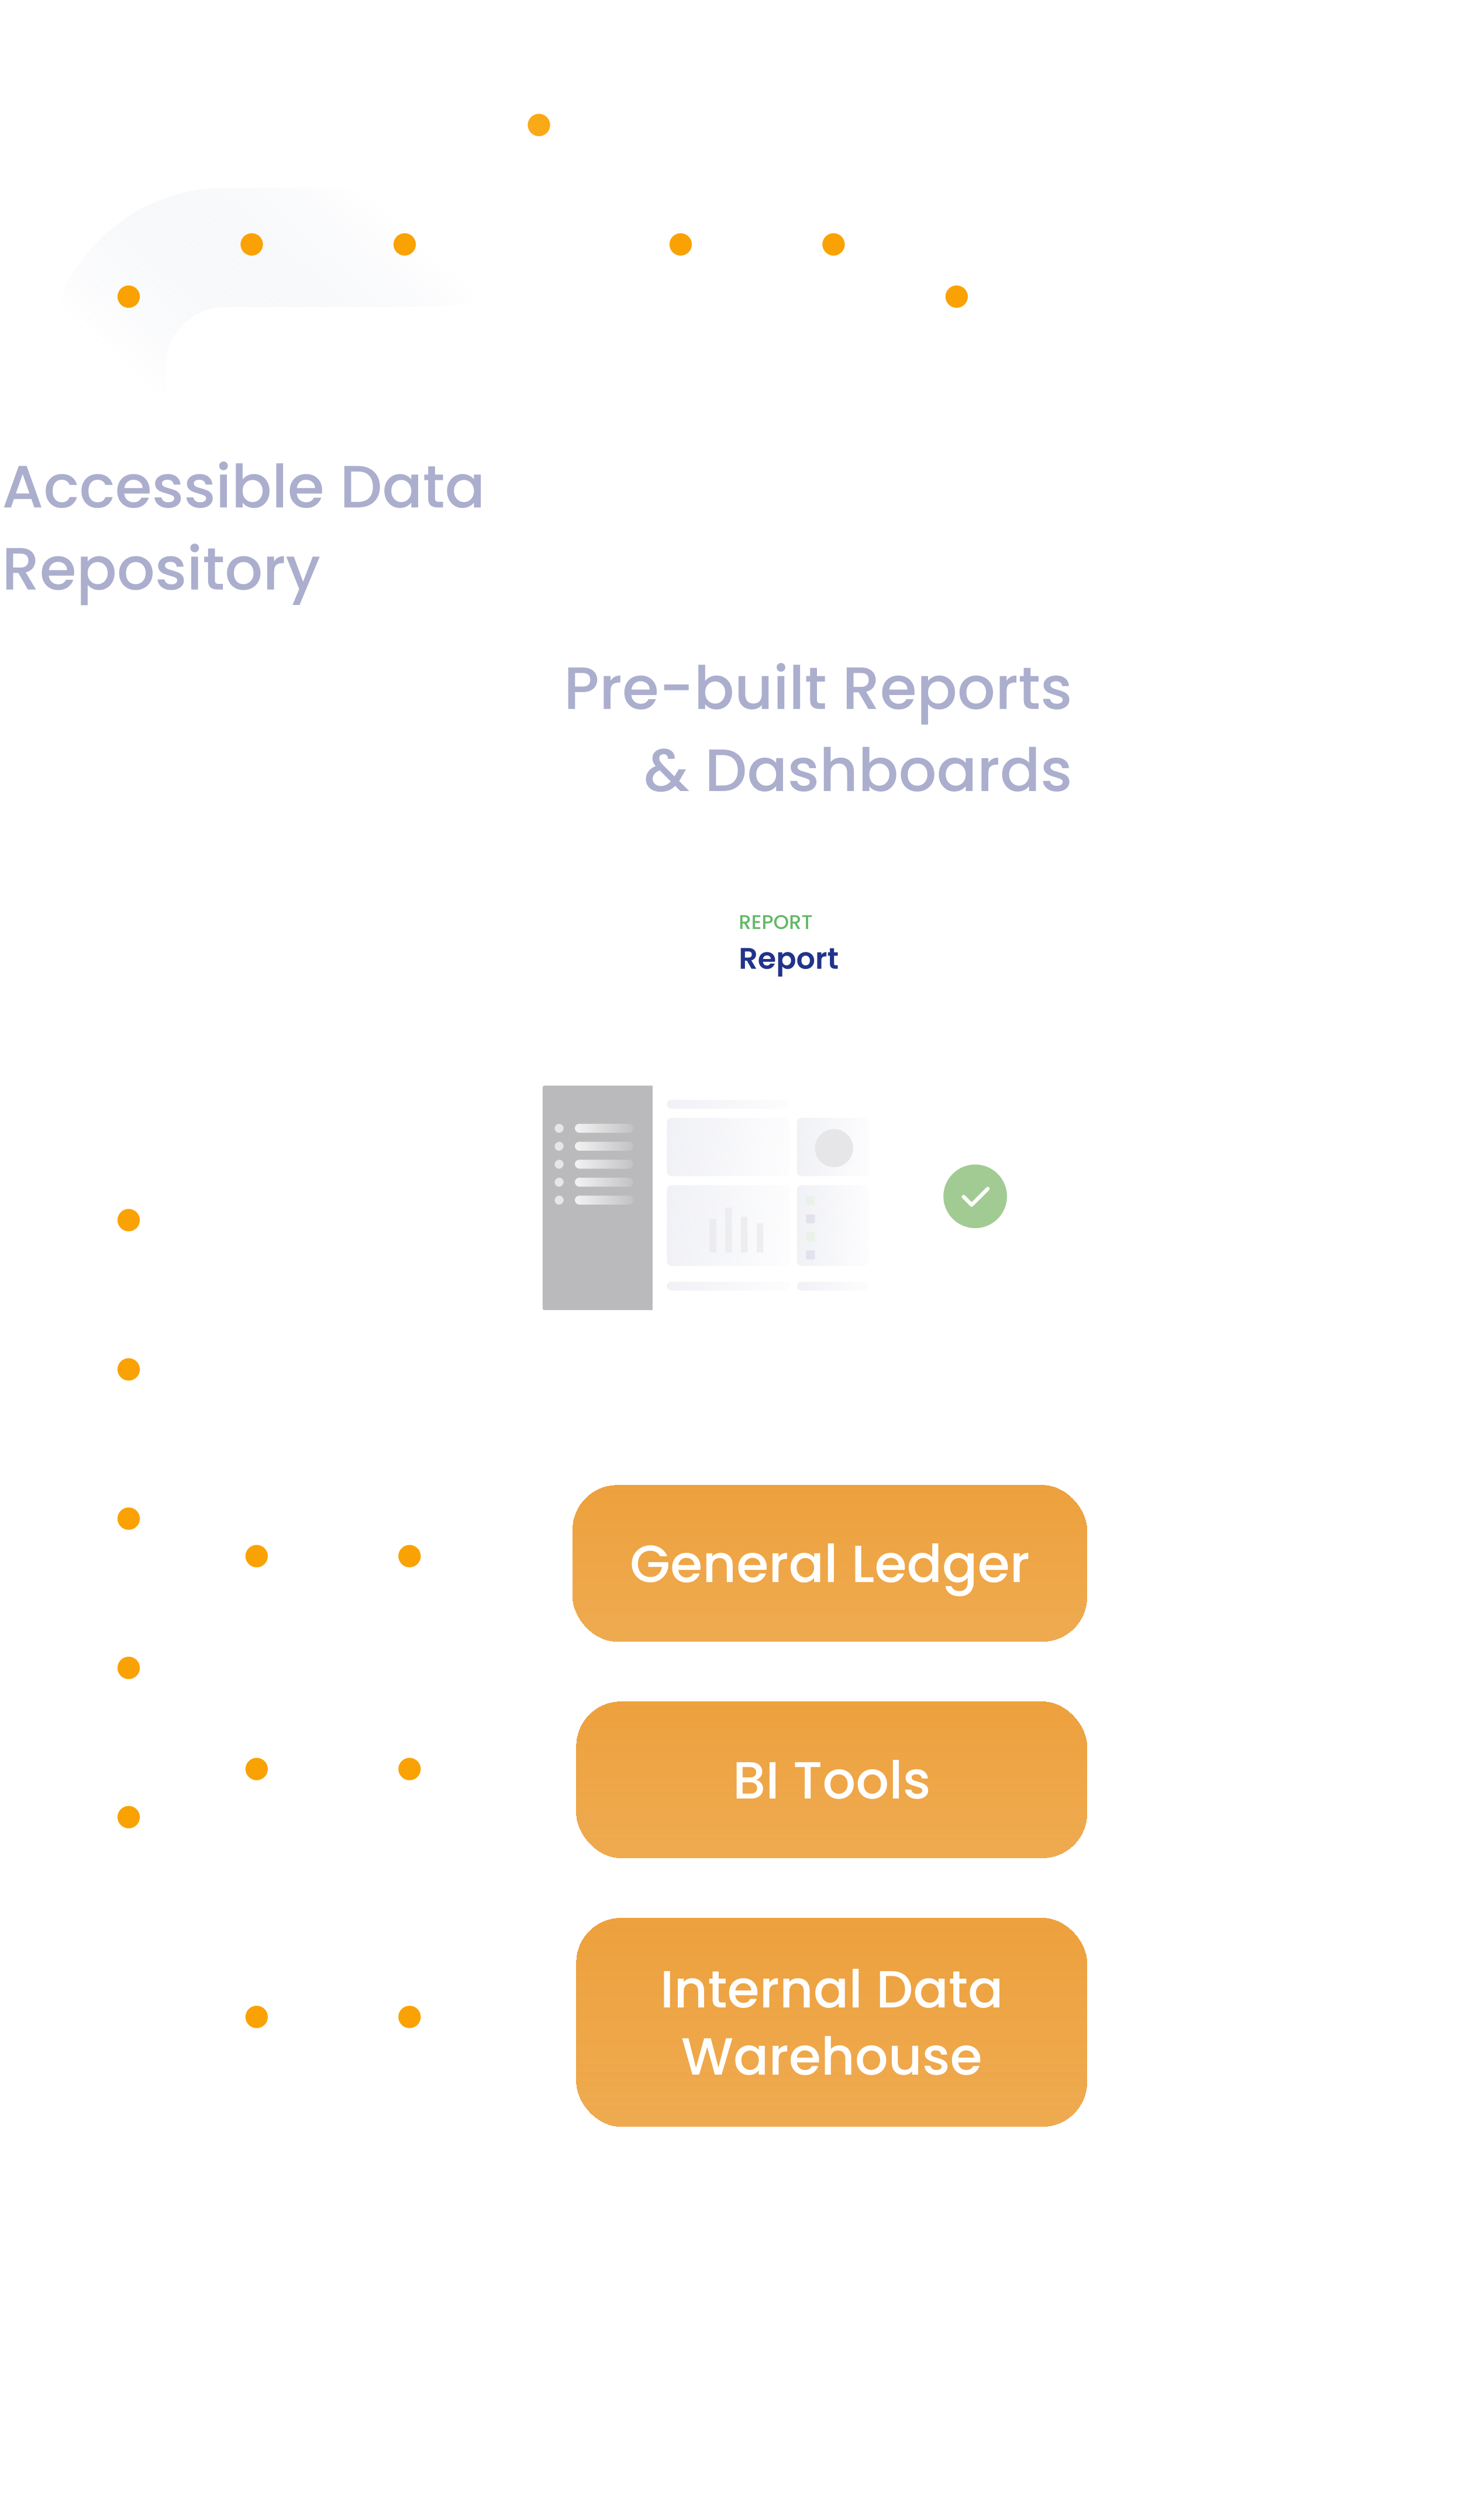 <svg width="392" height="670" viewBox="0 0 392 670" fill="none" xmlns="http://www.w3.org/2000/svg">
<path opacity="0.2" d="M262.5 156.719L262.5 98.282C262.5 80.609 248.173 66.282 230.5 66.282L176.5 66.282C158.827 66.282 144.5 51.955 144.5 34.282L144.5 2.83217e-06" stroke="url(#paint0_linear_3879_14155)" stroke-width="32"/>
<circle r="3" transform="matrix(-6.91585e-08 -1 -1 2.40015e-08 144.5 33.5)" fill="#FAA204"/>
<circle cx="182.5" cy="65.5" r="3" transform="rotate(-90 182.5 65.5)" fill="#FAA204"/>
<circle cx="223.5" cy="65.5" r="3" transform="rotate(-90 223.5 65.5)" fill="#FAA204"/>
<circle cx="256.5" cy="79.5" r="3" transform="rotate(-90 256.5 79.5)" fill="#FAA204"/>
<path opacity="0.2" d="M28.5 113.5L28.5 98.282C28.5 80.609 42.827 66.282 60.5 66.282L114.5 66.282C132.173 66.282 146.5 51.955 146.5 34.282L146.5 -4.79722e-06" stroke="url(#paint1_linear_3879_14155)" stroke-width="32"/>
<circle r="3" transform="matrix(1.56581e-07 -1 -1 -1.11424e-07 108.5 65.5)" fill="#FAA204"/>
<circle r="3" transform="matrix(1.56581e-07 -1 -1 -1.11424e-07 67.5 65.5)" fill="#FAA204"/>
<circle r="3" transform="matrix(1.56581e-07 -1 -1 -1.11424e-07 34.5 79.5)" fill="#FAA204"/>
<path opacity="0.2" d="M150.579 539.108L66.812 539.108C49.139 539.108 34.812 524.781 34.812 507.108L34.812 285.719" stroke="url(#paint2_linear_3879_14155)" stroke-width="32"/>
<path opacity="0.2" d="M154.579 474.232L66.527 474.232C48.854 474.232 34.527 459.905 34.527 442.232L34.527 290.719" stroke="url(#paint3_linear_3879_14155)" stroke-width="32"/>
<path opacity="0.2" d="M155.579 417.174L66.527 417.174C48.854 417.174 34.527 402.847 34.527 385.174L34.527 290.219" stroke="url(#paint4_linear_3879_14155)" stroke-width="32"/>
<circle r="3" transform="matrix(-4.37114e-08 -1 -1 4.37114e-08 34.5 327)" fill="#FAA204"/>
<circle r="3" transform="matrix(-4.37114e-08 -1 -1 4.37114e-08 34.5 367)" fill="#FAA204"/>
<circle r="3" transform="matrix(-4.37114e-08 -1 -1 4.37114e-08 34.5 407)" fill="#FAA204"/>
<circle r="3" transform="matrix(-4.37114e-08 -1 -1 4.37114e-08 34.5 447)" fill="#FAA204"/>
<circle r="3" transform="matrix(-4.37114e-08 -1 -1 4.37114e-08 34.5 487)" fill="#FAA204"/>
<g filter="url(#filter0_d_3879_14155)">
<rect x="149.5" y="394" width="138" height="42" rx="12" fill="url(#paint5_linear_3879_14155)" shape-rendering="crispEdges"/>
<path d="M172.971 413.07C172.719 412.585 172.369 412.221 171.921 411.978C171.473 411.726 170.955 411.6 170.367 411.6C169.723 411.6 169.149 411.745 168.645 412.034C168.141 412.323 167.744 412.734 167.455 413.266C167.175 413.798 167.035 414.414 167.035 415.114C167.035 415.814 167.175 416.435 167.455 416.976C167.744 417.508 168.141 417.919 168.645 418.208C169.149 418.497 169.723 418.642 170.367 418.642C171.235 418.642 171.94 418.399 172.481 417.914C173.022 417.429 173.354 416.771 173.475 415.94H169.821V414.666H175.183V415.912C175.08 416.668 174.81 417.363 174.371 417.998C173.942 418.633 173.377 419.141 172.677 419.524C171.986 419.897 171.216 420.084 170.367 420.084C169.452 420.084 168.617 419.874 167.861 419.454C167.105 419.025 166.503 418.432 166.055 417.676C165.616 416.92 165.397 416.066 165.397 415.114C165.397 414.162 165.616 413.308 166.055 412.552C166.503 411.796 167.105 411.208 167.861 410.788C168.626 410.359 169.462 410.144 170.367 410.144C171.403 410.144 172.322 410.401 173.125 410.914C173.937 411.418 174.525 412.137 174.889 413.07H172.971ZM183.827 415.954C183.827 416.243 183.808 416.505 183.771 416.738H177.877C177.924 417.354 178.152 417.849 178.563 418.222C178.974 418.595 179.478 418.782 180.075 418.782C180.934 418.782 181.54 418.423 181.895 417.704H183.617C183.384 418.413 182.959 418.997 182.343 419.454C181.736 419.902 180.98 420.126 180.075 420.126C179.338 420.126 178.675 419.963 178.087 419.636C177.508 419.3 177.051 418.833 176.715 418.236C176.388 417.629 176.225 416.929 176.225 416.136C176.225 415.343 176.384 414.647 176.701 414.05C177.028 413.443 177.48 412.977 178.059 412.65C178.647 412.323 179.319 412.16 180.075 412.16C180.803 412.16 181.452 412.319 182.021 412.636C182.59 412.953 183.034 413.401 183.351 413.98C183.668 414.549 183.827 415.207 183.827 415.954ZM182.161 415.45C182.152 414.862 181.942 414.391 181.531 414.036C181.12 413.681 180.612 413.504 180.005 413.504C179.454 413.504 178.983 413.681 178.591 414.036C178.199 414.381 177.966 414.853 177.891 415.45H182.161ZM189.29 412.16C189.896 412.16 190.438 412.286 190.914 412.538C191.399 412.79 191.777 413.163 192.048 413.658C192.318 414.153 192.454 414.75 192.454 415.45V420H190.872V415.688C190.872 414.997 190.699 414.47 190.354 414.106C190.008 413.733 189.537 413.546 188.94 413.546C188.342 413.546 187.866 413.733 187.512 414.106C187.166 414.47 186.994 414.997 186.994 415.688V420H185.398V412.286H186.994V413.168C187.255 412.851 187.586 412.603 187.988 412.426C188.398 412.249 188.832 412.16 189.29 412.16ZM201.559 415.954C201.559 416.243 201.541 416.505 201.503 416.738H195.609C195.656 417.354 195.885 417.849 196.295 418.222C196.706 418.595 197.21 418.782 197.807 418.782C198.666 418.782 199.273 418.423 199.627 417.704H201.349C201.116 418.413 200.691 418.997 200.075 419.454C199.469 419.902 198.713 420.126 197.807 420.126C197.07 420.126 196.407 419.963 195.819 419.636C195.241 419.3 194.783 418.833 194.447 418.236C194.121 417.629 193.957 416.929 193.957 416.136C193.957 415.343 194.116 414.647 194.433 414.05C194.76 413.443 195.213 412.977 195.791 412.65C196.379 412.323 197.051 412.16 197.807 412.16C198.535 412.16 199.184 412.319 199.753 412.636C200.323 412.953 200.766 413.401 201.083 413.98C201.401 414.549 201.559 415.207 201.559 415.954ZM199.893 415.45C199.884 414.862 199.674 414.391 199.263 414.036C198.853 413.681 198.344 413.504 197.737 413.504C197.187 413.504 196.715 413.681 196.323 414.036C195.931 414.381 195.698 414.853 195.623 415.45H199.893ZM204.726 413.406C204.959 413.014 205.267 412.711 205.65 412.496C206.042 412.272 206.504 412.16 207.036 412.16V413.812H206.63C206.005 413.812 205.529 413.971 205.202 414.288C204.885 414.605 204.726 415.156 204.726 415.94V420H203.13V412.286H204.726V413.406ZM207.971 416.108C207.971 415.333 208.13 414.647 208.447 414.05C208.774 413.453 209.212 412.991 209.763 412.664C210.323 412.328 210.939 412.16 211.611 412.16C212.218 412.16 212.745 412.281 213.193 412.524C213.65 412.757 214.014 413.051 214.285 413.406V412.286H215.895V420H214.285V418.852C214.014 419.216 213.646 419.519 213.179 419.762C212.712 420.005 212.18 420.126 211.583 420.126C210.92 420.126 210.314 419.958 209.763 419.622C209.212 419.277 208.774 418.801 208.447 418.194C208.13 417.578 207.971 416.883 207.971 416.108ZM214.285 416.136C214.285 415.604 214.173 415.142 213.949 414.75C213.734 414.358 213.45 414.059 213.095 413.854C212.74 413.649 212.358 413.546 211.947 413.546C211.536 413.546 211.154 413.649 210.799 413.854C210.444 414.05 210.155 414.344 209.931 414.736C209.716 415.119 209.609 415.576 209.609 416.108C209.609 416.64 209.716 417.107 209.931 417.508C210.155 417.909 210.444 418.217 210.799 418.432C211.163 418.637 211.546 418.74 211.947 418.74C212.358 418.74 212.74 418.637 213.095 418.432C213.45 418.227 213.734 417.928 213.949 417.536C214.173 417.135 214.285 416.668 214.285 416.136ZM219.587 409.64V420H217.991V409.64H219.587ZM226.916 418.712H230.206V420H225.32V410.27H226.916V418.712ZM238.61 415.954C238.61 416.243 238.592 416.505 238.554 416.738H232.66C232.707 417.354 232.936 417.849 233.346 418.222C233.757 418.595 234.261 418.782 234.858 418.782C235.717 418.782 236.324 418.423 236.678 417.704H238.4C238.167 418.413 237.742 418.997 237.126 419.454C236.52 419.902 235.764 420.126 234.858 420.126C234.121 420.126 233.458 419.963 232.87 419.636C232.292 419.3 231.834 418.833 231.498 418.236C231.172 417.629 231.008 416.929 231.008 416.136C231.008 415.343 231.167 414.647 231.484 414.05C231.811 413.443 232.264 412.977 232.842 412.65C233.43 412.323 234.102 412.16 234.858 412.16C235.586 412.16 236.235 412.319 236.804 412.636C237.374 412.953 237.817 413.401 238.134 413.98C238.452 414.549 238.61 415.207 238.61 415.954ZM236.944 415.45C236.935 414.862 236.725 414.391 236.314 414.036C235.904 413.681 235.395 413.504 234.788 413.504C234.238 413.504 233.766 413.681 233.374 414.036C232.982 414.381 232.749 414.853 232.674 415.45H236.944ZM239.649 416.108C239.649 415.333 239.808 414.647 240.125 414.05C240.452 413.453 240.89 412.991 241.441 412.664C242.001 412.328 242.622 412.16 243.303 412.16C243.807 412.16 244.302 412.272 244.787 412.496C245.282 412.711 245.674 413 245.963 413.364V409.64H247.573V420H245.963V418.838C245.702 419.211 245.338 419.519 244.871 419.762C244.414 420.005 243.886 420.126 243.289 420.126C242.617 420.126 242.001 419.958 241.441 419.622C240.89 419.277 240.452 418.801 240.125 418.194C239.808 417.578 239.649 416.883 239.649 416.108ZM245.963 416.136C245.963 415.604 245.851 415.142 245.627 414.75C245.412 414.358 245.128 414.059 244.773 413.854C244.418 413.649 244.036 413.546 243.625 413.546C243.214 413.546 242.832 413.649 242.477 413.854C242.122 414.05 241.833 414.344 241.609 414.736C241.394 415.119 241.287 415.576 241.287 416.108C241.287 416.64 241.394 417.107 241.609 417.508C241.833 417.909 242.122 418.217 242.477 418.432C242.841 418.637 243.224 418.74 243.625 418.74C244.036 418.74 244.418 418.637 244.773 418.432C245.128 418.227 245.412 417.928 245.627 417.536C245.851 417.135 245.963 416.668 245.963 416.136ZM252.777 412.16C253.374 412.16 253.902 412.281 254.359 412.524C254.826 412.757 255.19 413.051 255.451 413.406V412.286H257.061V420.126C257.061 420.835 256.912 421.465 256.613 422.016C256.314 422.576 255.88 423.015 255.311 423.332C254.751 423.649 254.079 423.808 253.295 423.808C252.25 423.808 251.382 423.561 250.691 423.066C250 422.581 249.608 421.918 249.515 421.078H251.097C251.218 421.479 251.475 421.801 251.867 422.044C252.268 422.296 252.744 422.422 253.295 422.422C253.939 422.422 254.457 422.226 254.849 421.834C255.25 421.442 255.451 420.873 255.451 420.126V418.838C255.18 419.202 254.812 419.51 254.345 419.762C253.888 420.005 253.365 420.126 252.777 420.126C252.105 420.126 251.489 419.958 250.929 419.622C250.378 419.277 249.94 418.801 249.613 418.194C249.296 417.578 249.137 416.883 249.137 416.108C249.137 415.333 249.296 414.647 249.613 414.05C249.94 413.453 250.378 412.991 250.929 412.664C251.489 412.328 252.105 412.16 252.777 412.16ZM255.451 416.136C255.451 415.604 255.339 415.142 255.115 414.75C254.9 414.358 254.616 414.059 254.261 413.854C253.906 413.649 253.524 413.546 253.113 413.546C252.702 413.546 252.32 413.649 251.965 413.854C251.61 414.05 251.321 414.344 251.097 414.736C250.882 415.119 250.775 415.576 250.775 416.108C250.775 416.64 250.882 417.107 251.097 417.508C251.321 417.909 251.61 418.217 251.965 418.432C252.329 418.637 252.712 418.74 253.113 418.74C253.524 418.74 253.906 418.637 254.261 418.432C254.616 418.227 254.9 417.928 255.115 417.536C255.339 417.135 255.451 416.668 255.451 416.136ZM266.227 415.954C266.227 416.243 266.209 416.505 266.171 416.738H260.277C260.324 417.354 260.553 417.849 260.963 418.222C261.374 418.595 261.878 418.782 262.475 418.782C263.334 418.782 263.941 418.423 264.295 417.704H266.017C265.784 418.413 265.359 418.997 264.743 419.454C264.137 419.902 263.381 420.126 262.475 420.126C261.738 420.126 261.075 419.963 260.487 419.636C259.909 419.3 259.451 418.833 259.115 418.236C258.789 417.629 258.625 416.929 258.625 416.136C258.625 415.343 258.784 414.647 259.101 414.05C259.428 413.443 259.881 412.977 260.459 412.65C261.047 412.323 261.719 412.16 262.475 412.16C263.203 412.16 263.852 412.319 264.421 412.636C264.991 412.953 265.434 413.401 265.751 413.98C266.069 414.549 266.227 415.207 266.227 415.954ZM264.561 415.45C264.552 414.862 264.342 414.391 263.931 414.036C263.521 413.681 263.012 413.504 262.405 413.504C261.855 413.504 261.383 413.681 260.991 414.036C260.599 414.381 260.366 414.853 260.291 415.45H264.561ZM269.394 413.406C269.627 413.014 269.935 412.711 270.318 412.496C270.71 412.272 271.172 412.16 271.704 412.16V413.812H271.298C270.673 413.812 270.197 413.971 269.87 414.288C269.553 414.605 269.394 415.156 269.394 415.94V420H267.798V412.286H269.394V413.406Z" fill="white"/>
</g>
<g filter="url(#filter1_d_3879_14155)">
<rect x="150.5" y="452" width="137" height="42" rx="12" fill="url(#paint6_linear_3879_14155)" shape-rendering="crispEdges"/>
<path d="M198.721 473.002C199.244 473.095 199.687 473.371 200.051 473.828C200.415 474.285 200.597 474.803 200.597 475.382C200.597 475.877 200.466 476.325 200.205 476.726C199.953 477.118 199.584 477.431 199.099 477.664C198.614 477.888 198.049 478 197.405 478H193.513V468.27H197.223C197.886 468.27 198.455 468.382 198.931 468.606C199.407 468.83 199.766 469.133 200.009 469.516C200.252 469.889 200.373 470.309 200.373 470.776C200.373 471.336 200.224 471.803 199.925 472.176C199.626 472.549 199.225 472.825 198.721 473.002ZM195.109 472.358H197.083C197.606 472.358 198.012 472.241 198.301 472.008C198.6 471.765 198.749 471.42 198.749 470.972C198.749 470.533 198.6 470.193 198.301 469.95C198.012 469.698 197.606 469.572 197.083 469.572H195.109V472.358ZM197.265 476.698C197.806 476.698 198.231 476.567 198.539 476.306C198.847 476.045 199.001 475.681 199.001 475.214C199.001 474.738 198.838 474.36 198.511 474.08C198.184 473.8 197.75 473.66 197.209 473.66H195.109V476.698H197.265ZM203.927 468.27V478H202.331V468.27H203.927ZM215.945 468.27V469.572H213.355V478H211.759V469.572H209.155V468.27H215.945ZM220.908 478.126C220.18 478.126 219.522 477.963 218.934 477.636C218.346 477.3 217.884 476.833 217.548 476.236C217.212 475.629 217.044 474.929 217.044 474.136C217.044 473.352 217.216 472.657 217.562 472.05C217.907 471.443 218.378 470.977 218.976 470.65C219.573 470.323 220.24 470.16 220.978 470.16C221.715 470.16 222.382 470.323 222.98 470.65C223.577 470.977 224.048 471.443 224.394 472.05C224.739 472.657 224.912 473.352 224.912 474.136C224.912 474.92 224.734 475.615 224.38 476.222C224.025 476.829 223.54 477.3 222.924 477.636C222.317 477.963 221.645 478.126 220.908 478.126ZM220.908 476.74C221.318 476.74 221.701 476.642 222.056 476.446C222.42 476.25 222.714 475.956 222.938 475.564C223.162 475.172 223.274 474.696 223.274 474.136C223.274 473.576 223.166 473.105 222.952 472.722C222.737 472.33 222.452 472.036 222.098 471.84C221.743 471.644 221.36 471.546 220.95 471.546C220.539 471.546 220.156 471.644 219.802 471.84C219.456 472.036 219.181 472.33 218.976 472.722C218.77 473.105 218.668 473.576 218.668 474.136C218.668 474.967 218.878 475.611 219.298 476.068C219.727 476.516 220.264 476.74 220.908 476.74ZM229.835 478.126C229.107 478.126 228.449 477.963 227.861 477.636C227.273 477.3 226.811 476.833 226.475 476.236C226.139 475.629 225.971 474.929 225.971 474.136C225.971 473.352 226.144 472.657 226.489 472.05C226.835 471.443 227.306 470.977 227.903 470.65C228.501 470.323 229.168 470.16 229.905 470.16C230.643 470.16 231.31 470.323 231.907 470.65C232.505 470.977 232.976 471.443 233.321 472.05C233.667 472.657 233.839 473.352 233.839 474.136C233.839 474.92 233.662 475.615 233.307 476.222C232.953 476.829 232.467 477.3 231.851 477.636C231.245 477.963 230.573 478.126 229.835 478.126ZM229.835 476.74C230.246 476.74 230.629 476.642 230.983 476.446C231.347 476.25 231.641 475.956 231.865 475.564C232.089 475.172 232.201 474.696 232.201 474.136C232.201 473.576 232.094 473.105 231.879 472.722C231.665 472.33 231.38 472.036 231.025 471.84C230.671 471.644 230.288 471.546 229.877 471.546C229.467 471.546 229.084 471.644 228.729 471.84C228.384 472.036 228.109 472.33 227.903 472.722C227.698 473.105 227.595 473.576 227.595 474.136C227.595 474.967 227.805 475.611 228.225 476.068C228.655 476.516 229.191 476.74 229.835 476.74ZM237.013 467.64V478H235.417V467.64H237.013ZM241.909 478.126C241.302 478.126 240.756 478.019 240.271 477.804C239.795 477.58 239.417 477.281 239.137 476.908C238.857 476.525 238.707 476.101 238.689 475.634H240.341C240.369 475.961 240.523 476.236 240.803 476.46C241.092 476.675 241.451 476.782 241.881 476.782C242.329 476.782 242.674 476.698 242.917 476.53C243.169 476.353 243.295 476.129 243.295 475.858C243.295 475.569 243.155 475.354 242.875 475.214C242.604 475.074 242.17 474.92 241.573 474.752C240.994 474.593 240.523 474.439 240.159 474.29C239.795 474.141 239.477 473.912 239.207 473.604C238.945 473.296 238.815 472.89 238.815 472.386C238.815 471.975 238.936 471.602 239.179 471.266C239.421 470.921 239.767 470.65 240.215 470.454C240.672 470.258 241.195 470.16 241.783 470.16C242.66 470.16 243.365 470.384 243.897 470.832C244.438 471.271 244.727 471.873 244.765 472.638H243.169C243.141 472.293 243.001 472.017 242.749 471.812C242.497 471.607 242.156 471.504 241.727 471.504C241.307 471.504 240.985 471.583 240.761 471.742C240.537 471.901 240.425 472.111 240.425 472.372C240.425 472.577 240.499 472.75 240.649 472.89C240.798 473.03 240.98 473.142 241.195 473.226C241.409 473.301 241.727 473.399 242.147 473.52C242.707 473.669 243.164 473.823 243.519 473.982C243.883 474.131 244.195 474.355 244.457 474.654C244.718 474.953 244.853 475.349 244.863 475.844C244.863 476.283 244.741 476.675 244.499 477.02C244.256 477.365 243.911 477.636 243.463 477.832C243.024 478.028 242.506 478.126 241.909 478.126Z" fill="white"/>
</g>
<g filter="url(#filter2_d_3879_14155)">
<rect x="150.5" y="510" width="137" height="56" rx="12" fill="url(#paint7_linear_3879_14155)" shape-rendering="crispEdges"/>
<path d="M175.633 524.27V534H174.037V524.27H175.633ZM181.621 526.16C182.227 526.16 182.769 526.286 183.245 526.538C183.73 526.79 184.108 527.163 184.379 527.658C184.649 528.153 184.785 528.75 184.785 529.45V534H183.203V529.688C183.203 528.997 183.03 528.47 182.685 528.106C182.339 527.733 181.868 527.546 181.271 527.546C180.673 527.546 180.197 527.733 179.843 528.106C179.497 528.47 179.325 528.997 179.325 529.688V534H177.729V526.286H179.325V527.168C179.586 526.851 179.917 526.603 180.319 526.426C180.729 526.249 181.163 526.16 181.621 526.16ZM188.683 527.588V531.858C188.683 532.147 188.748 532.357 188.879 532.488C189.019 532.609 189.252 532.67 189.579 532.67H190.559V534H189.299C188.58 534 188.029 533.832 187.647 533.496C187.264 533.16 187.073 532.614 187.073 531.858V527.588H186.163V526.286H187.073V524.368H188.683V526.286H190.559V527.588H188.683ZM199.099 529.954C199.099 530.243 199.081 530.505 199.043 530.738H193.149C193.196 531.354 193.425 531.849 193.835 532.222C194.246 532.595 194.75 532.782 195.347 532.782C196.206 532.782 196.813 532.423 197.167 531.704H198.889C198.656 532.413 198.231 532.997 197.615 533.454C197.009 533.902 196.253 534.126 195.347 534.126C194.61 534.126 193.947 533.963 193.359 533.636C192.781 533.3 192.323 532.833 191.987 532.236C191.661 531.629 191.497 530.929 191.497 530.136C191.497 529.343 191.656 528.647 191.973 528.05C192.3 527.443 192.753 526.977 193.331 526.65C193.919 526.323 194.591 526.16 195.347 526.16C196.075 526.16 196.724 526.319 197.293 526.636C197.863 526.953 198.306 527.401 198.623 527.98C198.941 528.549 199.099 529.207 199.099 529.954ZM197.433 529.45C197.424 528.862 197.214 528.391 196.803 528.036C196.393 527.681 195.884 527.504 195.277 527.504C194.727 527.504 194.255 527.681 193.863 528.036C193.471 528.381 193.238 528.853 193.163 529.45H197.433ZM202.266 527.406C202.499 527.014 202.807 526.711 203.19 526.496C203.582 526.272 204.044 526.16 204.576 526.16V527.812H204.17C203.545 527.812 203.069 527.971 202.742 528.288C202.425 528.605 202.266 529.156 202.266 529.94V534H200.67V526.286H202.266V527.406ZM209.935 526.16C210.542 526.16 211.083 526.286 211.559 526.538C212.044 526.79 212.422 527.163 212.693 527.658C212.964 528.153 213.099 528.75 213.099 529.45V534H211.517V529.688C211.517 528.997 211.344 528.47 210.999 528.106C210.654 527.733 210.182 527.546 209.585 527.546C208.988 527.546 208.512 527.733 208.157 528.106C207.812 528.47 207.639 528.997 207.639 529.688V534H206.043V526.286H207.639V527.168C207.9 526.851 208.232 526.603 208.633 526.426C209.044 526.249 209.478 526.16 209.935 526.16ZM214.603 530.108C214.603 529.333 214.762 528.647 215.079 528.05C215.406 527.453 215.844 526.991 216.395 526.664C216.955 526.328 217.571 526.16 218.243 526.16C218.85 526.16 219.377 526.281 219.825 526.524C220.282 526.757 220.646 527.051 220.917 527.406V526.286H222.527V534H220.917V532.852C220.646 533.216 220.278 533.519 219.811 533.762C219.344 534.005 218.812 534.126 218.215 534.126C217.552 534.126 216.946 533.958 216.395 533.622C215.844 533.277 215.406 532.801 215.079 532.194C214.762 531.578 214.603 530.883 214.603 530.108ZM220.917 530.136C220.917 529.604 220.805 529.142 220.581 528.75C220.366 528.358 220.082 528.059 219.727 527.854C219.372 527.649 218.99 527.546 218.579 527.546C218.168 527.546 217.786 527.649 217.431 527.854C217.076 528.05 216.787 528.344 216.563 528.736C216.348 529.119 216.241 529.576 216.241 530.108C216.241 530.64 216.348 531.107 216.563 531.508C216.787 531.909 217.076 532.217 217.431 532.432C217.795 532.637 218.178 532.74 218.579 532.74C218.99 532.74 219.372 532.637 219.727 532.432C220.082 532.227 220.366 531.928 220.581 531.536C220.805 531.135 220.917 530.668 220.917 530.136ZM226.219 523.64V534H224.623V523.64H226.219ZM235.129 524.27C236.165 524.27 237.071 524.471 237.845 524.872C238.629 525.264 239.231 525.833 239.651 526.58C240.081 527.317 240.295 528.181 240.295 529.17C240.295 530.159 240.081 531.018 239.651 531.746C239.231 532.474 238.629 533.034 237.845 533.426C237.071 533.809 236.165 534 235.129 534H231.951V524.27H235.129ZM235.129 532.698C236.268 532.698 237.141 532.39 237.747 531.774C238.354 531.158 238.657 530.29 238.657 529.17C238.657 528.041 238.354 527.159 237.747 526.524C237.141 525.889 236.268 525.572 235.129 525.572H233.547V532.698H235.129ZM241.345 530.108C241.345 529.333 241.504 528.647 241.821 528.05C242.148 527.453 242.586 526.991 243.137 526.664C243.697 526.328 244.313 526.16 244.985 526.16C245.592 526.16 246.119 526.281 246.567 526.524C247.024 526.757 247.388 527.051 247.659 527.406V526.286H249.269V534H247.659V532.852C247.388 533.216 247.02 533.519 246.553 533.762C246.086 534.005 245.554 534.126 244.957 534.126C244.294 534.126 243.688 533.958 243.137 533.622C242.586 533.277 242.148 532.801 241.821 532.194C241.504 531.578 241.345 530.883 241.345 530.108ZM247.659 530.136C247.659 529.604 247.547 529.142 247.323 528.75C247.108 528.358 246.824 528.059 246.469 527.854C246.114 527.649 245.732 527.546 245.321 527.546C244.91 527.546 244.528 527.649 244.173 527.854C243.818 528.05 243.529 528.344 243.305 528.736C243.09 529.119 242.983 529.576 242.983 530.108C242.983 530.64 243.09 531.107 243.305 531.508C243.529 531.909 243.818 532.217 244.173 532.432C244.537 532.637 244.92 532.74 245.321 532.74C245.732 532.74 246.114 532.637 246.469 532.432C246.824 532.227 247.108 531.928 247.323 531.536C247.547 531.135 247.659 530.668 247.659 530.136ZM253.227 527.588V531.858C253.227 532.147 253.293 532.357 253.423 532.488C253.563 532.609 253.797 532.67 254.123 532.67H255.103V534H253.843C253.125 534 252.574 533.832 252.191 533.496C251.809 533.16 251.617 532.614 251.617 531.858V527.588H250.707V526.286H251.617V524.368H253.227V526.286H255.103V527.588H253.227ZM256.042 530.108C256.042 529.333 256.201 528.647 256.518 528.05C256.845 527.453 257.284 526.991 257.834 526.664C258.394 526.328 259.01 526.16 259.682 526.16C260.289 526.16 260.816 526.281 261.264 526.524C261.722 526.757 262.086 527.051 262.356 527.406V526.286H263.966V534H262.356V532.852C262.086 533.216 261.717 533.519 261.25 533.762C260.784 534.005 260.252 534.126 259.654 534.126C258.992 534.126 258.385 533.958 257.834 533.622C257.284 533.277 256.845 532.801 256.518 532.194C256.201 531.578 256.042 530.883 256.042 530.108ZM262.356 530.136C262.356 529.604 262.244 529.142 262.02 528.75C261.806 528.358 261.521 528.059 261.166 527.854C260.812 527.649 260.429 527.546 260.018 527.546C259.608 527.546 259.225 527.649 258.87 527.854C258.516 528.05 258.226 528.344 258.002 528.736C257.788 529.119 257.68 529.576 257.68 530.108C257.68 530.64 257.788 531.107 258.002 531.508C258.226 531.909 258.516 532.217 258.87 532.432C259.234 532.637 259.617 532.74 260.018 532.74C260.429 532.74 260.812 532.637 261.166 532.432C261.521 532.227 261.806 531.928 262.02 531.536C262.244 531.135 262.356 530.668 262.356 530.136ZM192.361 542.27L189.477 552H187.671L185.627 544.636L183.457 552L181.665 552.014L178.907 542.27H180.601L182.617 550.194L184.801 542.27H186.593L188.623 550.152L190.653 542.27H192.361ZM193.145 548.108C193.145 547.333 193.304 546.647 193.621 546.05C193.948 545.453 194.386 544.991 194.937 544.664C195.497 544.328 196.113 544.16 196.785 544.16C197.392 544.16 197.919 544.281 198.367 544.524C198.824 544.757 199.188 545.051 199.459 545.406V544.286H201.069V552H199.459V550.852C199.188 551.216 198.82 551.519 198.353 551.762C197.886 552.005 197.354 552.126 196.757 552.126C196.094 552.126 195.488 551.958 194.937 551.622C194.386 551.277 193.948 550.801 193.621 550.194C193.304 549.578 193.145 548.883 193.145 548.108ZM199.459 548.136C199.459 547.604 199.347 547.142 199.123 546.75C198.908 546.358 198.624 546.059 198.269 545.854C197.914 545.649 197.532 545.546 197.121 545.546C196.71 545.546 196.328 545.649 195.973 545.854C195.618 546.05 195.329 546.344 195.105 546.736C194.89 547.119 194.783 547.576 194.783 548.108C194.783 548.64 194.89 549.107 195.105 549.508C195.329 549.909 195.618 550.217 195.973 550.432C196.337 550.637 196.72 550.74 197.121 550.74C197.532 550.74 197.914 550.637 198.269 550.432C198.624 550.227 198.908 549.928 199.123 549.536C199.347 549.135 199.459 548.668 199.459 548.136ZM204.761 545.406C204.995 545.014 205.303 544.711 205.685 544.496C206.077 544.272 206.539 544.16 207.071 544.16V545.812H206.665C206.04 545.812 205.564 545.971 205.237 546.288C204.92 546.605 204.761 547.156 204.761 547.94V552H203.165V544.286H204.761V545.406ZM215.608 547.954C215.608 548.243 215.59 548.505 215.552 548.738H209.658C209.705 549.354 209.934 549.849 210.344 550.222C210.755 550.595 211.259 550.782 211.856 550.782C212.715 550.782 213.322 550.423 213.676 549.704H215.398C215.165 550.413 214.74 550.997 214.124 551.454C213.518 551.902 212.762 552.126 211.856 552.126C211.119 552.126 210.456 551.963 209.868 551.636C209.29 551.3 208.832 550.833 208.496 550.236C208.17 549.629 208.006 548.929 208.006 548.136C208.006 547.343 208.165 546.647 208.482 546.05C208.809 545.443 209.262 544.977 209.84 544.65C210.428 544.323 211.1 544.16 211.856 544.16C212.584 544.16 213.233 544.319 213.802 544.636C214.372 544.953 214.815 545.401 215.132 545.98C215.45 546.549 215.608 547.207 215.608 547.954ZM213.942 547.45C213.933 546.862 213.723 546.391 213.312 546.036C212.902 545.681 212.393 545.504 211.786 545.504C211.236 545.504 210.764 545.681 210.372 546.036C209.98 546.381 209.747 546.853 209.672 547.45H213.942ZM221.169 544.16C221.757 544.16 222.28 544.286 222.737 544.538C223.204 544.79 223.568 545.163 223.829 545.658C224.1 546.153 224.235 546.75 224.235 547.45V552H222.653V547.688C222.653 546.997 222.48 546.47 222.135 546.106C221.79 545.733 221.318 545.546 220.721 545.546C220.124 545.546 219.648 545.733 219.293 546.106C218.948 546.47 218.775 546.997 218.775 547.688V552H217.179V541.64H218.775V545.182C219.046 544.855 219.386 544.603 219.797 544.426C220.217 544.249 220.674 544.16 221.169 544.16ZM229.617 552.126C228.889 552.126 228.231 551.963 227.643 551.636C227.055 551.3 226.593 550.833 226.257 550.236C225.921 549.629 225.753 548.929 225.753 548.136C225.753 547.352 225.925 546.657 226.271 546.05C226.616 545.443 227.087 544.977 227.685 544.65C228.282 544.323 228.949 544.16 229.687 544.16C230.424 544.16 231.091 544.323 231.689 544.65C232.286 544.977 232.757 545.443 233.103 546.05C233.448 546.657 233.621 547.352 233.621 548.136C233.621 548.92 233.443 549.615 233.089 550.222C232.734 550.829 232.249 551.3 231.633 551.636C231.026 551.963 230.354 552.126 229.617 552.126ZM229.617 550.74C230.027 550.74 230.41 550.642 230.765 550.446C231.129 550.25 231.423 549.956 231.647 549.564C231.871 549.172 231.983 548.696 231.983 548.136C231.983 547.576 231.875 547.105 231.661 546.722C231.446 546.33 231.161 546.036 230.807 545.84C230.452 545.644 230.069 545.546 229.659 545.546C229.248 545.546 228.865 545.644 228.511 545.84C228.165 546.036 227.89 546.33 227.685 546.722C227.479 547.105 227.377 547.576 227.377 548.136C227.377 548.967 227.587 549.611 228.007 550.068C228.436 550.516 228.973 550.74 229.617 550.74ZM242.184 544.286V552H240.588V551.09C240.336 551.407 240.005 551.659 239.594 551.846C239.193 552.023 238.764 552.112 238.306 552.112C237.7 552.112 237.154 551.986 236.668 551.734C236.192 551.482 235.814 551.109 235.534 550.614C235.264 550.119 235.128 549.522 235.128 548.822V544.286H236.71V548.584C236.71 549.275 236.883 549.807 237.228 550.18C237.574 550.544 238.045 550.726 238.642 550.726C239.24 550.726 239.711 550.544 240.056 550.18C240.411 549.807 240.588 549.275 240.588 548.584V544.286H242.184ZM247.09 552.126C246.484 552.126 245.938 552.019 245.452 551.804C244.976 551.58 244.598 551.281 244.318 550.908C244.038 550.525 243.889 550.101 243.87 549.634H245.522C245.55 549.961 245.704 550.236 245.984 550.46C246.274 550.675 246.633 550.782 247.062 550.782C247.51 550.782 247.856 550.698 248.098 550.53C248.35 550.353 248.476 550.129 248.476 549.858C248.476 549.569 248.336 549.354 248.056 549.214C247.786 549.074 247.352 548.92 246.754 548.752C246.176 548.593 245.704 548.439 245.34 548.29C244.976 548.141 244.659 547.912 244.388 547.604C244.127 547.296 243.996 546.89 243.996 546.386C243.996 545.975 244.118 545.602 244.36 545.266C244.603 544.921 244.948 544.65 245.396 544.454C245.854 544.258 246.376 544.16 246.964 544.16C247.842 544.16 248.546 544.384 249.078 544.832C249.62 545.271 249.909 545.873 249.946 546.638H248.35C248.322 546.293 248.182 546.017 247.93 545.812C247.678 545.607 247.338 545.504 246.908 545.504C246.488 545.504 246.166 545.583 245.942 545.742C245.718 545.901 245.606 546.111 245.606 546.372C245.606 546.577 245.681 546.75 245.83 546.89C245.98 547.03 246.162 547.142 246.376 547.226C246.591 547.301 246.908 547.399 247.328 547.52C247.888 547.669 248.346 547.823 248.7 547.982C249.064 548.131 249.377 548.355 249.638 548.654C249.9 548.953 250.035 549.349 250.044 549.844C250.044 550.283 249.923 550.675 249.68 551.02C249.438 551.365 249.092 551.636 248.644 551.832C248.206 552.028 247.688 552.126 247.09 552.126ZM258.839 547.954C258.839 548.243 258.82 548.505 258.783 548.738H252.889C252.935 549.354 253.164 549.849 253.575 550.222C253.985 550.595 254.489 550.782 255.087 550.782C255.945 550.782 256.552 550.423 256.907 549.704H258.629C258.395 550.413 257.971 550.997 257.355 551.454C256.748 551.902 255.992 552.126 255.087 552.126C254.349 552.126 253.687 551.963 253.099 551.636C252.52 551.3 252.063 550.833 251.727 550.236C251.4 549.629 251.237 548.929 251.237 548.136C251.237 547.343 251.395 546.647 251.713 546.05C252.039 545.443 252.492 544.977 253.071 544.65C253.659 544.323 254.331 544.16 255.087 544.16C255.815 544.16 256.463 544.319 257.033 544.636C257.602 544.953 258.045 545.401 258.363 545.98C258.68 546.549 258.839 547.207 258.839 547.954ZM257.173 547.45C257.163 546.862 256.953 546.391 256.543 546.036C256.132 545.681 255.623 545.504 255.017 545.504C254.466 545.504 253.995 545.681 253.603 546.036C253.211 546.381 252.977 546.853 252.903 547.45H257.173Z" fill="white"/>
</g>
<circle cx="68.811" cy="417.047" r="3" transform="rotate(-90 68.811 417.047)" fill="#FAA204"/>
<circle cx="109.811" cy="417.047" r="3" transform="rotate(-90 109.811 417.047)" fill="#FAA204"/>
<circle cx="68.811" cy="474.106" r="3" transform="rotate(-90 68.811 474.106)" fill="#FAA204"/>
<circle cx="109.811" cy="474.106" r="3" transform="rotate(-90 109.811 474.106)" fill="#FAA204"/>
<circle cx="68.811" cy="540.544" r="3" transform="rotate(-90 68.811 540.544)" fill="#FAA204"/>
<circle cx="109.811" cy="540.544" r="3" transform="rotate(-90 109.811 540.544)" fill="#FAA204"/>
<path d="M160.132 182.192C160.132 182.757 159.999 183.291 159.732 183.792C159.466 184.293 159.039 184.704 158.452 185.024C157.866 185.333 157.114 185.488 156.196 185.488H154.18V190H152.356V178.88H156.196C157.05 178.88 157.77 179.029 158.356 179.328C158.954 179.616 159.396 180.011 159.684 180.512C159.983 181.013 160.132 181.573 160.132 182.192ZM156.196 184C156.89 184 157.407 183.845 157.748 183.536C158.09 183.216 158.26 182.768 158.26 182.192C158.26 180.976 157.572 180.368 156.196 180.368H154.18V184H156.196ZM163.696 182.464C163.963 182.016 164.315 181.669 164.752 181.424C165.2 181.168 165.728 181.04 166.336 181.04V182.928H165.872C165.157 182.928 164.613 183.109 164.24 183.472C163.877 183.835 163.696 184.464 163.696 185.36V190H161.872V181.184H163.696V182.464ZM176.093 185.376C176.093 185.707 176.071 186.005 176.029 186.272H169.293C169.346 186.976 169.607 187.541 170.077 187.968C170.546 188.395 171.122 188.608 171.805 188.608C172.786 188.608 173.479 188.197 173.885 187.376H175.852C175.586 188.187 175.101 188.853 174.397 189.376C173.703 189.888 172.839 190.144 171.805 190.144C170.962 190.144 170.205 189.957 169.533 189.584C168.871 189.2 168.349 188.667 167.965 187.984C167.591 187.291 167.405 186.491 167.405 185.584C167.405 184.677 167.586 183.883 167.949 183.2C168.322 182.507 168.839 181.973 169.501 181.6C170.173 181.227 170.941 181.04 171.805 181.04C172.637 181.04 173.378 181.221 174.029 181.584C174.679 181.947 175.186 182.459 175.549 183.12C175.911 183.771 176.093 184.523 176.093 185.376ZM174.189 184.8C174.178 184.128 173.938 183.589 173.469 183.184C172.999 182.779 172.418 182.576 171.725 182.576C171.095 182.576 170.557 182.779 170.109 183.184C169.661 183.579 169.394 184.117 169.309 184.8H174.189ZM184.656 183.44V184.976H178.08V183.44H184.656ZM189.071 182.496C189.38 182.069 189.802 181.723 190.335 181.456C190.879 181.179 191.482 181.04 192.143 181.04C192.922 181.04 193.626 181.227 194.255 181.6C194.884 181.973 195.38 182.507 195.743 183.2C196.106 183.883 196.287 184.667 196.287 185.552C196.287 186.437 196.106 187.232 195.743 187.936C195.38 188.629 194.879 189.173 194.239 189.568C193.61 189.952 192.911 190.144 192.143 190.144C191.46 190.144 190.852 190.011 190.319 189.744C189.796 189.477 189.38 189.136 189.071 188.72V190H187.247V178.16H189.071V182.496ZM194.431 185.552C194.431 184.944 194.303 184.421 194.047 183.984C193.802 183.536 193.471 183.2 193.055 182.976C192.65 182.741 192.212 182.624 191.743 182.624C191.284 182.624 190.847 182.741 190.431 182.976C190.026 183.211 189.695 183.552 189.439 184C189.194 184.448 189.071 184.976 189.071 185.584C189.071 186.192 189.194 186.725 189.439 187.184C189.695 187.632 190.026 187.973 190.431 188.208C190.847 188.443 191.284 188.56 191.743 188.56C192.212 188.56 192.65 188.443 193.055 188.208C193.471 187.963 193.802 187.611 194.047 187.152C194.303 186.693 194.431 186.16 194.431 185.552ZM206.075 181.184V190H204.251V188.96C203.963 189.323 203.584 189.611 203.115 189.824C202.656 190.027 202.165 190.128 201.643 190.128C200.949 190.128 200.325 189.984 199.771 189.696C199.227 189.408 198.795 188.981 198.475 188.416C198.165 187.851 198.011 187.168 198.011 186.368V181.184H199.819V186.096C199.819 186.885 200.016 187.493 200.411 187.92C200.805 188.336 201.344 188.544 202.027 188.544C202.709 188.544 203.248 188.336 203.643 187.92C204.048 187.493 204.251 186.885 204.251 186.096V181.184H206.075ZM209.409 180.016C209.079 180.016 208.801 179.904 208.577 179.68C208.353 179.456 208.241 179.179 208.241 178.848C208.241 178.517 208.353 178.24 208.577 178.016C208.801 177.792 209.079 177.68 209.409 177.68C209.729 177.68 210.001 177.792 210.225 178.016C210.449 178.24 210.561 178.517 210.561 178.848C210.561 179.179 210.449 179.456 210.225 179.68C210.001 179.904 209.729 180.016 209.409 180.016ZM210.305 181.184V190H208.481V181.184H210.305ZM214.524 178.16V190H212.7V178.16H214.524ZM219.047 182.672V187.552C219.047 187.883 219.121 188.123 219.271 188.272C219.431 188.411 219.697 188.48 220.071 188.48H221.191V190H219.751C218.929 190 218.3 189.808 217.863 189.424C217.425 189.04 217.207 188.416 217.207 187.552V182.672H216.167V181.184H217.207V178.992H219.047V181.184H221.191V182.672H219.047ZM232.804 190L230.244 185.552H228.852V190H227.028V178.88H230.868C231.721 178.88 232.441 179.029 233.028 179.328C233.625 179.627 234.068 180.027 234.356 180.528C234.655 181.029 234.804 181.589 234.804 182.208C234.804 182.933 234.591 183.595 234.164 184.192C233.748 184.779 233.103 185.179 232.228 185.392L234.98 190H232.804ZM228.852 184.096H230.868C231.551 184.096 232.063 183.925 232.404 183.584C232.756 183.243 232.932 182.784 232.932 182.208C232.932 181.632 232.761 181.184 232.42 180.864C232.079 180.533 231.561 180.368 230.868 180.368H228.852V184.096ZM245.218 185.376C245.218 185.707 245.196 186.005 245.154 186.272H238.418C238.471 186.976 238.732 187.541 239.202 187.968C239.671 188.395 240.247 188.608 240.93 188.608C241.911 188.608 242.604 188.197 243.01 187.376H244.977C244.711 188.187 244.226 188.853 243.522 189.376C242.828 189.888 241.964 190.144 240.93 190.144C240.087 190.144 239.33 189.957 238.658 189.584C237.996 189.2 237.474 188.667 237.09 187.984C236.716 187.291 236.53 186.491 236.53 185.584C236.53 184.677 236.711 183.883 237.074 183.2C237.447 182.507 237.964 181.973 238.626 181.6C239.298 181.227 240.066 181.04 240.93 181.04C241.762 181.04 242.503 181.221 243.154 181.584C243.804 181.947 244.311 182.459 244.674 183.12C245.036 183.771 245.218 184.523 245.218 185.376ZM243.314 184.8C243.303 184.128 243.063 183.589 242.594 183.184C242.124 182.779 241.543 182.576 240.85 182.576C240.22 182.576 239.682 182.779 239.234 183.184C238.786 183.579 238.519 184.117 238.434 184.8H243.314ZM248.837 182.48C249.146 182.075 249.567 181.733 250.101 181.456C250.634 181.179 251.237 181.04 251.909 181.04C252.677 181.04 253.375 181.232 254.005 181.616C254.645 181.989 255.146 182.517 255.509 183.2C255.871 183.883 256.053 184.667 256.053 185.552C256.053 186.437 255.871 187.232 255.509 187.936C255.146 188.629 254.645 189.173 254.005 189.568C253.375 189.952 252.677 190.144 251.909 190.144C251.237 190.144 250.639 190.011 250.117 189.744C249.594 189.467 249.167 189.125 248.837 188.72V194.192H247.013V181.184H248.837V182.48ZM254.197 185.552C254.197 184.944 254.069 184.421 253.812 183.984C253.567 183.536 253.237 183.2 252.821 182.976C252.415 182.741 251.978 182.624 251.509 182.624C251.05 182.624 250.613 182.741 250.197 182.976C249.791 183.211 249.461 183.552 249.205 184C248.959 184.448 248.837 184.976 248.837 185.584C248.837 186.192 248.959 186.725 249.205 187.184C249.461 187.632 249.791 187.973 250.197 188.208C250.613 188.443 251.05 188.56 251.509 188.56C251.978 188.56 252.415 188.443 252.821 188.208C253.237 187.963 253.567 187.611 253.812 187.152C254.069 186.693 254.197 186.16 254.197 185.552ZM261.68 190.144C260.848 190.144 260.096 189.957 259.424 189.584C258.752 189.2 258.224 188.667 257.84 187.984C257.456 187.291 257.264 186.491 257.264 185.584C257.264 184.688 257.462 183.893 257.856 183.2C258.251 182.507 258.79 181.973 259.472 181.6C260.155 181.227 260.918 181.04 261.76 181.04C262.603 181.04 263.366 181.227 264.048 181.6C264.731 181.973 265.27 182.507 265.664 183.2C266.059 183.893 266.256 184.688 266.256 185.584C266.256 186.48 266.054 187.275 265.648 187.968C265.243 188.661 264.688 189.2 263.984 189.584C263.291 189.957 262.523 190.144 261.68 190.144ZM261.68 188.56C262.15 188.56 262.587 188.448 262.992 188.224C263.408 188 263.744 187.664 264 187.216C264.256 186.768 264.384 186.224 264.384 185.584C264.384 184.944 264.262 184.405 264.016 183.968C263.771 183.52 263.446 183.184 263.04 182.96C262.635 182.736 262.198 182.624 261.728 182.624C261.259 182.624 260.822 182.736 260.416 182.96C260.022 183.184 259.707 183.52 259.472 183.968C259.238 184.405 259.12 184.944 259.12 185.584C259.12 186.533 259.36 187.269 259.84 187.792C260.331 188.304 260.944 188.56 261.68 188.56ZM269.883 182.464C270.15 182.016 270.502 181.669 270.939 181.424C271.387 181.168 271.915 181.04 272.523 181.04V182.928H272.059C271.345 182.928 270.801 183.109 270.427 183.472C270.065 183.835 269.883 184.464 269.883 185.36V190H268.059V181.184H269.883V182.464ZM276.328 182.672V187.552C276.328 187.883 276.403 188.123 276.552 188.272C276.712 188.411 276.979 188.48 277.352 188.48H278.472V190H277.032C276.211 190 275.581 189.808 275.144 189.424C274.707 189.04 274.488 188.416 274.488 187.552V182.672H273.448V181.184H274.488V178.992H276.328V181.184H278.472V182.672H276.328ZM283.353 190.144C282.66 190.144 282.036 190.021 281.481 189.776C280.937 189.52 280.505 189.179 280.185 188.752C279.865 188.315 279.694 187.829 279.673 187.296H281.561C281.593 187.669 281.769 187.984 282.089 188.24C282.42 188.485 282.83 188.608 283.321 188.608C283.833 188.608 284.228 188.512 284.505 188.32C284.793 188.117 284.937 187.861 284.937 187.552C284.937 187.221 284.777 186.976 284.457 186.816C284.148 186.656 283.652 186.48 282.969 186.288C282.308 186.107 281.769 185.931 281.353 185.76C280.937 185.589 280.574 185.328 280.265 184.976C279.966 184.624 279.817 184.16 279.817 183.584C279.817 183.115 279.956 182.688 280.233 182.304C280.51 181.909 280.905 181.6 281.417 181.376C281.94 181.152 282.537 181.04 283.209 181.04C284.212 181.04 285.017 181.296 285.625 181.808C286.244 182.309 286.574 182.997 286.617 183.872H284.793C284.761 183.477 284.601 183.163 284.313 182.928C284.025 182.693 283.636 182.576 283.145 182.576C282.665 182.576 282.297 182.667 282.041 182.848C281.785 183.029 281.657 183.269 281.657 183.568C281.657 183.803 281.742 184 281.913 184.16C282.084 184.32 282.292 184.448 282.537 184.544C282.782 184.629 283.145 184.741 283.625 184.88C284.265 185.051 284.788 185.227 285.193 185.408C285.609 185.579 285.966 185.835 286.265 186.176C286.564 186.517 286.718 186.971 286.729 187.536C286.729 188.037 286.59 188.485 286.313 188.88C286.036 189.275 285.641 189.584 285.129 189.808C284.628 190.032 284.036 190.144 283.353 190.144ZM182.417 212L181.041 210.624C180.508 211.157 179.926 211.557 179.297 211.824C178.668 212.08 177.964 212.208 177.185 212.208C176.396 212.208 175.697 212.069 175.089 211.792C174.481 211.515 174.012 211.12 173.681 210.608C173.35 210.085 173.185 209.483 173.185 208.8C173.185 208.032 173.404 207.349 173.841 206.752C174.278 206.144 174.929 205.664 175.793 205.312C175.484 204.939 175.265 204.592 175.137 204.272C175.009 203.941 174.945 203.579 174.945 203.184C174.945 202.693 175.068 202.256 175.313 201.872C175.569 201.488 175.932 201.184 176.401 200.96C176.87 200.736 177.414 200.624 178.033 200.624C178.662 200.624 179.196 200.747 179.633 200.992C180.081 201.227 180.412 201.552 180.625 201.968C180.849 202.384 180.94 202.848 180.897 203.36H179.073C179.084 202.965 178.988 202.661 178.785 202.448C178.582 202.224 178.305 202.112 177.953 202.112C177.601 202.112 177.313 202.219 177.089 202.432C176.876 202.635 176.769 202.885 176.769 203.184C176.769 203.472 176.849 203.76 177.009 204.048C177.18 204.325 177.473 204.688 177.889 205.136L180.833 208.064L181.969 206.192H183.937L182.497 208.656L182.097 209.312L184.801 212H182.417ZM177.185 210.656C178.188 210.656 179.073 210.245 179.841 209.424L176.897 206.464C175.638 206.965 175.009 207.723 175.009 208.736C175.009 209.28 175.212 209.739 175.617 210.112C176.022 210.475 176.545 210.656 177.185 210.656ZM193.785 200.88C194.969 200.88 196.004 201.109 196.889 201.568C197.785 202.016 198.473 202.667 198.953 203.52C199.444 204.363 199.689 205.349 199.689 206.48C199.689 207.611 199.444 208.592 198.953 209.424C198.473 210.256 197.785 210.896 196.889 211.344C196.004 211.781 194.969 212 193.785 212H190.153V200.88H193.785ZM193.785 210.512C195.086 210.512 196.084 210.16 196.777 209.456C197.47 208.752 197.817 207.76 197.817 206.48C197.817 205.189 197.47 204.181 196.777 203.456C196.084 202.731 195.086 202.368 193.785 202.368H191.977V210.512H193.785ZM200.889 207.552C200.889 206.667 201.07 205.883 201.433 205.2C201.806 204.517 202.308 203.989 202.937 203.616C203.577 203.232 204.281 203.04 205.049 203.04C205.742 203.04 206.345 203.179 206.857 203.456C207.38 203.723 207.796 204.059 208.105 204.464V203.184H209.945V212H208.105V210.688C207.796 211.104 207.374 211.451 206.841 211.728C206.308 212.005 205.7 212.144 205.017 212.144C204.26 212.144 203.566 211.952 202.937 211.568C202.308 211.173 201.806 210.629 201.433 209.936C201.07 209.232 200.889 208.437 200.889 207.552ZM208.105 207.584C208.105 206.976 207.977 206.448 207.721 206C207.476 205.552 207.15 205.211 206.745 204.976C206.34 204.741 205.902 204.624 205.433 204.624C204.964 204.624 204.526 204.741 204.121 204.976C203.716 205.2 203.385 205.536 203.129 205.984C202.884 206.421 202.761 206.944 202.761 207.552C202.761 208.16 202.884 208.693 203.129 209.152C203.385 209.611 203.716 209.963 204.121 210.208C204.537 210.443 204.974 210.56 205.433 210.56C205.902 210.56 206.34 210.443 206.745 210.208C207.15 209.973 207.476 209.632 207.721 209.184C207.977 208.725 208.105 208.192 208.105 207.584ZM215.541 212.144C214.847 212.144 214.223 212.021 213.669 211.776C213.125 211.52 212.693 211.179 212.373 210.752C212.053 210.315 211.882 209.829 211.861 209.296H213.749C213.781 209.669 213.957 209.984 214.277 210.24C214.607 210.485 215.018 210.608 215.509 210.608C216.021 210.608 216.415 210.512 216.693 210.32C216.981 210.117 217.125 209.861 217.125 209.552C217.125 209.221 216.965 208.976 216.645 208.816C216.335 208.656 215.839 208.48 215.157 208.288C214.495 208.107 213.957 207.931 213.541 207.76C213.125 207.589 212.762 207.328 212.453 206.976C212.154 206.624 212.005 206.16 212.005 205.584C212.005 205.115 212.143 204.688 212.421 204.304C212.698 203.909 213.093 203.6 213.605 203.376C214.127 203.152 214.725 203.04 215.397 203.04C216.399 203.04 217.205 203.296 217.813 203.808C218.431 204.309 218.762 204.997 218.805 205.872H216.981C216.949 205.477 216.789 205.163 216.501 204.928C216.213 204.693 215.823 204.576 215.333 204.576C214.853 204.576 214.485 204.667 214.229 204.848C213.973 205.029 213.845 205.269 213.845 205.568C213.845 205.803 213.93 206 214.101 206.16C214.271 206.32 214.479 206.448 214.725 206.544C214.97 206.629 215.333 206.741 215.813 206.88C216.453 207.051 216.975 207.227 217.381 207.408C217.797 207.579 218.154 207.835 218.453 208.176C218.751 208.517 218.906 208.971 218.917 209.536C218.917 210.037 218.778 210.485 218.501 210.88C218.223 211.275 217.829 211.584 217.317 211.808C216.815 212.032 216.223 212.144 215.541 212.144ZM225.448 203.04C226.12 203.04 226.717 203.184 227.24 203.472C227.773 203.76 228.189 204.187 228.488 204.752C228.797 205.317 228.952 206 228.952 206.8V212H227.144V207.072C227.144 206.283 226.946 205.68 226.552 205.264C226.157 204.837 225.618 204.624 224.936 204.624C224.253 204.624 223.709 204.837 223.304 205.264C222.909 205.68 222.712 206.283 222.712 207.072V212H220.888V200.16H222.712V204.208C223.021 203.835 223.41 203.547 223.88 203.344C224.36 203.141 224.882 203.04 225.448 203.04ZM233.102 204.496C233.411 204.069 233.833 203.723 234.366 203.456C234.91 203.179 235.513 203.04 236.174 203.04C236.953 203.04 237.657 203.227 238.286 203.6C238.915 203.973 239.411 204.507 239.774 205.2C240.137 205.883 240.318 206.667 240.318 207.552C240.318 208.437 240.137 209.232 239.774 209.936C239.411 210.629 238.91 211.173 238.27 211.568C237.641 211.952 236.942 212.144 236.174 212.144C235.491 212.144 234.883 212.011 234.35 211.744C233.827 211.477 233.411 211.136 233.102 210.72V212H231.278V200.16H233.102V204.496ZM238.462 207.552C238.462 206.944 238.334 206.421 238.078 205.984C237.833 205.536 237.502 205.2 237.086 204.976C236.681 204.741 236.243 204.624 235.774 204.624C235.315 204.624 234.878 204.741 234.462 204.976C234.057 205.211 233.726 205.552 233.47 206C233.225 206.448 233.102 206.976 233.102 207.584C233.102 208.192 233.225 208.725 233.47 209.184C233.726 209.632 234.057 209.973 234.462 210.208C234.878 210.443 235.315 210.56 235.774 210.56C236.243 210.56 236.681 210.443 237.086 210.208C237.502 209.963 237.833 209.611 238.078 209.152C238.334 208.693 238.462 208.16 238.462 207.552ZM245.946 212.144C245.114 212.144 244.362 211.957 243.69 211.584C243.018 211.2 242.49 210.667 242.106 209.984C241.722 209.291 241.53 208.491 241.53 207.584C241.53 206.688 241.727 205.893 242.122 205.2C242.517 204.507 243.055 203.973 243.738 203.6C244.421 203.227 245.183 203.04 246.026 203.04C246.869 203.04 247.631 203.227 248.314 203.6C248.997 203.973 249.535 204.507 249.93 205.2C250.325 205.893 250.522 206.688 250.522 207.584C250.522 208.48 250.319 209.275 249.914 209.968C249.509 210.661 248.954 211.2 248.25 211.584C247.557 211.957 246.789 212.144 245.946 212.144ZM245.946 210.56C246.415 210.56 246.853 210.448 247.258 210.224C247.674 210 248.01 209.664 248.266 209.216C248.522 208.768 248.65 208.224 248.65 207.584C248.65 206.944 248.527 206.405 248.282 205.968C248.037 205.52 247.711 205.184 247.306 204.96C246.901 204.736 246.463 204.624 245.994 204.624C245.525 204.624 245.087 204.736 244.682 204.96C244.287 205.184 243.973 205.52 243.738 205.968C243.503 206.405 243.386 206.944 243.386 207.584C243.386 208.533 243.626 209.269 244.106 209.792C244.597 210.304 245.21 210.56 245.946 210.56ZM251.717 207.552C251.717 206.667 251.898 205.883 252.261 205.2C252.634 204.517 253.136 203.989 253.765 203.616C254.405 203.232 255.109 203.04 255.877 203.04C256.57 203.04 257.173 203.179 257.685 203.456C258.208 203.723 258.624 204.059 258.933 204.464V203.184H260.773V212H258.933V210.688C258.624 211.104 258.202 211.451 257.669 211.728C257.136 212.005 256.528 212.144 255.845 212.144C255.088 212.144 254.394 211.952 253.765 211.568C253.136 211.173 252.634 210.629 252.261 209.936C251.898 209.232 251.717 208.437 251.717 207.552ZM258.933 207.584C258.933 206.976 258.805 206.448 258.549 206C258.304 205.552 257.978 205.211 257.573 204.976C257.168 204.741 256.73 204.624 256.261 204.624C255.792 204.624 255.354 204.741 254.949 204.976C254.544 205.2 254.213 205.536 253.957 205.984C253.712 206.421 253.589 206.944 253.589 207.552C253.589 208.16 253.712 208.693 253.957 209.152C254.213 209.611 254.544 209.963 254.949 210.208C255.365 210.443 255.802 210.56 256.261 210.56C256.73 210.56 257.168 210.443 257.573 210.208C257.978 209.973 258.304 209.632 258.549 209.184C258.805 208.725 258.933 208.192 258.933 207.584ZM264.993 204.464C265.259 204.016 265.611 203.669 266.049 203.424C266.497 203.168 267.025 203.04 267.633 203.04V204.928H267.169C266.454 204.928 265.91 205.109 265.537 205.472C265.174 205.835 264.993 206.464 264.993 207.36V212H263.169V203.184H264.993V204.464ZM268.701 207.552C268.701 206.667 268.883 205.883 269.245 205.2C269.619 204.517 270.12 203.989 270.749 203.616C271.389 203.232 272.099 203.04 272.877 203.04C273.453 203.04 274.019 203.168 274.573 203.424C275.139 203.669 275.587 204 275.917 204.416V200.16H277.757V212H275.917V210.672C275.619 211.099 275.203 211.451 274.669 211.728C274.147 212.005 273.544 212.144 272.861 212.144C272.093 212.144 271.389 211.952 270.749 211.568C270.12 211.173 269.619 210.629 269.245 209.936C268.883 209.232 268.701 208.437 268.701 207.552ZM275.917 207.584C275.917 206.976 275.789 206.448 275.533 206C275.288 205.552 274.963 205.211 274.557 204.976C274.152 204.741 273.715 204.624 273.245 204.624C272.776 204.624 272.339 204.741 271.933 204.976C271.528 205.2 271.197 205.536 270.941 205.984C270.696 206.421 270.573 206.944 270.573 207.552C270.573 208.16 270.696 208.693 270.941 209.152C271.197 209.611 271.528 209.963 271.933 210.208C272.349 210.443 272.787 210.56 273.245 210.56C273.715 210.56 274.152 210.443 274.557 210.208C274.963 209.973 275.288 209.632 275.533 209.184C275.789 208.725 275.917 208.192 275.917 207.584ZM283.353 212.144C282.66 212.144 282.036 212.021 281.481 211.776C280.937 211.52 280.505 211.179 280.185 210.752C279.865 210.315 279.694 209.829 279.673 209.296H281.561C281.593 209.669 281.769 209.984 282.089 210.24C282.42 210.485 282.83 210.608 283.321 210.608C283.833 210.608 284.228 210.512 284.505 210.32C284.793 210.117 284.937 209.861 284.937 209.552C284.937 209.221 284.777 208.976 284.457 208.816C284.148 208.656 283.652 208.48 282.969 208.288C282.308 208.107 281.769 207.931 281.353 207.76C280.937 207.589 280.574 207.328 280.265 206.976C279.966 206.624 279.817 206.16 279.817 205.584C279.817 205.115 279.956 204.688 280.233 204.304C280.51 203.909 280.905 203.6 281.417 203.376C281.94 203.152 282.537 203.04 283.209 203.04C284.212 203.04 285.017 203.296 285.625 203.808C286.244 204.309 286.574 204.997 286.617 205.872H284.793C284.761 205.477 284.601 205.163 284.313 204.928C284.025 204.693 283.636 204.576 283.145 204.576C282.665 204.576 282.297 204.667 282.041 204.848C281.785 205.029 281.657 205.269 281.657 205.568C281.657 205.803 281.742 206 281.913 206.16C282.084 206.32 282.292 206.448 282.537 206.544C282.782 206.629 283.145 206.741 283.625 206.88C284.265 207.051 284.788 207.227 285.193 207.408C285.609 207.579 285.966 207.835 286.265 208.176C286.564 208.517 286.718 208.971 286.729 209.536C286.729 210.037 286.59 210.485 286.313 210.88C286.036 211.275 285.641 211.584 285.129 211.808C284.628 212.032 284.036 212.144 283.353 212.144Z" fill="#ABAECD"/>
<path d="M8.404 133.728H3.748L2.948 136H1.044L5.028 124.864H7.14L11.124 136H9.204L8.404 133.728ZM7.892 132.24L6.084 127.072L4.26 132.24H7.892ZM12.248 131.584C12.248 130.677 12.43 129.883 12.792 129.2C13.166 128.507 13.678 127.973 14.328 127.6C14.979 127.227 15.726 127.04 16.568 127.04C17.635 127.04 18.515 127.296 19.208 127.808C19.912 128.309 20.387 129.029 20.632 129.968H18.664C18.504 129.531 18.248 129.189 17.896 128.944C17.544 128.699 17.102 128.576 16.568 128.576C15.822 128.576 15.224 128.843 14.776 129.376C14.339 129.899 14.12 130.635 14.12 131.584C14.12 132.533 14.339 133.275 14.776 133.808C15.224 134.341 15.822 134.608 16.568 134.608C17.624 134.608 18.323 134.144 18.664 133.216H20.632C20.376 134.112 19.896 134.827 19.192 135.36C18.488 135.883 17.614 136.144 16.568 136.144C15.726 136.144 14.979 135.957 14.328 135.584C13.678 135.2 13.166 134.667 12.792 133.984C12.43 133.291 12.248 132.491 12.248 131.584ZM21.842 131.584C21.842 130.677 22.023 129.883 22.386 129.2C22.759 128.507 23.271 127.973 23.922 127.6C24.573 127.227 25.319 127.04 26.162 127.04C27.229 127.04 28.109 127.296 28.802 127.808C29.506 128.309 29.981 129.029 30.226 129.968H28.258C28.098 129.531 27.842 129.189 27.49 128.944C27.138 128.699 26.695 128.576 26.162 128.576C25.415 128.576 24.818 128.843 24.37 129.376C23.933 129.899 23.714 130.635 23.714 131.584C23.714 132.533 23.933 133.275 24.37 133.808C24.818 134.341 25.415 134.608 26.162 134.608C27.218 134.608 27.917 134.144 28.258 133.216H30.226C29.97 134.112 29.49 134.827 28.786 135.36C28.082 135.883 27.207 136.144 26.162 136.144C25.319 136.144 24.573 135.957 23.922 135.584C23.271 135.2 22.759 134.667 22.386 133.984C22.023 133.291 21.842 132.491 21.842 131.584ZM40.124 131.376C40.124 131.707 40.102 132.005 40.06 132.272H33.324C33.377 132.976 33.638 133.541 34.108 133.968C34.577 134.395 35.153 134.608 35.836 134.608C36.817 134.608 37.51 134.197 37.916 133.376H39.884C39.617 134.187 39.132 134.853 38.428 135.376C37.734 135.888 36.87 136.144 35.836 136.144C34.993 136.144 34.236 135.957 33.564 135.584C32.902 135.2 32.38 134.667 31.996 133.984C31.622 133.291 31.436 132.491 31.436 131.584C31.436 130.677 31.617 129.883 31.98 129.2C32.353 128.507 32.87 127.973 33.532 127.6C34.204 127.227 34.972 127.04 35.836 127.04C36.668 127.04 37.409 127.221 38.06 127.584C38.71 127.947 39.217 128.459 39.58 129.12C39.942 129.771 40.124 130.523 40.124 131.376ZM38.22 130.8C38.209 130.128 37.969 129.589 37.5 129.184C37.03 128.779 36.449 128.576 35.756 128.576C35.126 128.576 34.588 128.779 34.14 129.184C33.692 129.579 33.425 130.117 33.34 130.8H38.22ZM45.119 136.144C44.425 136.144 43.801 136.021 43.247 135.776C42.703 135.52 42.271 135.179 41.951 134.752C41.631 134.315 41.46 133.829 41.439 133.296H43.327C43.359 133.669 43.535 133.984 43.855 134.24C44.185 134.485 44.596 134.608 45.087 134.608C45.599 134.608 45.993 134.512 46.271 134.32C46.559 134.117 46.703 133.861 46.703 133.552C46.703 133.221 46.543 132.976 46.223 132.816C45.913 132.656 45.417 132.48 44.735 132.288C44.073 132.107 43.535 131.931 43.119 131.76C42.703 131.589 42.34 131.328 42.031 130.976C41.732 130.624 41.583 130.16 41.583 129.584C41.583 129.115 41.721 128.688 41.999 128.304C42.276 127.909 42.671 127.6 43.183 127.376C43.705 127.152 44.303 127.04 44.975 127.04C45.977 127.04 46.783 127.296 47.391 127.808C48.009 128.309 48.34 128.997 48.383 129.872H46.559C46.527 129.477 46.367 129.163 46.079 128.928C45.791 128.693 45.401 128.576 44.911 128.576C44.431 128.576 44.063 128.667 43.807 128.848C43.551 129.029 43.423 129.269 43.423 129.568C43.423 129.803 43.508 130 43.679 130.16C43.849 130.32 44.057 130.448 44.303 130.544C44.548 130.629 44.911 130.741 45.391 130.88C46.031 131.051 46.553 131.227 46.959 131.408C47.375 131.579 47.732 131.835 48.031 132.176C48.329 132.517 48.484 132.971 48.495 133.536C48.495 134.037 48.356 134.485 48.079 134.88C47.801 135.275 47.407 135.584 46.895 135.808C46.393 136.032 45.801 136.144 45.119 136.144ZM53.666 136.144C52.972 136.144 52.348 136.021 51.794 135.776C51.25 135.52 50.818 135.179 50.498 134.752C50.178 134.315 50.007 133.829 49.986 133.296H51.874C51.906 133.669 52.082 133.984 52.402 134.24C52.732 134.485 53.143 134.608 53.634 134.608C54.146 134.608 54.54 134.512 54.818 134.32C55.106 134.117 55.25 133.861 55.25 133.552C55.25 133.221 55.09 132.976 54.77 132.816C54.46 132.656 53.964 132.48 53.282 132.288C52.62 132.107 52.082 131.931 51.666 131.76C51.25 131.589 50.887 131.328 50.578 130.976C50.279 130.624 50.13 130.16 50.13 129.584C50.13 129.115 50.268 128.688 50.546 128.304C50.823 127.909 51.218 127.6 51.73 127.376C52.252 127.152 52.85 127.04 53.522 127.04C54.524 127.04 55.33 127.296 55.938 127.808C56.556 128.309 56.887 128.997 56.93 129.872H55.106C55.074 129.477 54.914 129.163 54.626 128.928C54.338 128.693 53.948 128.576 53.458 128.576C52.978 128.576 52.61 128.667 52.354 128.848C52.098 129.029 51.97 129.269 51.97 129.568C51.97 129.803 52.055 130 52.226 130.16C52.396 130.32 52.604 130.448 52.85 130.544C53.095 130.629 53.458 130.741 53.938 130.88C54.578 131.051 55.1 131.227 55.506 131.408C55.922 131.579 56.279 131.835 56.578 132.176C56.876 132.517 57.031 132.971 57.042 133.536C57.042 134.037 56.903 134.485 56.626 134.88C56.348 135.275 55.954 135.584 55.442 135.808C54.94 136.032 54.348 136.144 53.666 136.144ZM59.941 126.016C59.61 126.016 59.333 125.904 59.108 125.68C58.885 125.456 58.773 125.179 58.773 124.848C58.773 124.517 58.885 124.24 59.108 124.016C59.333 123.792 59.61 123.68 59.941 123.68C60.261 123.68 60.532 123.792 60.757 124.016C60.98 124.24 61.093 124.517 61.093 124.848C61.093 125.179 60.98 125.456 60.757 125.68C60.532 125.904 60.261 126.016 59.941 126.016ZM60.837 127.184V136H59.013V127.184H60.837ZM65.055 128.496C65.365 128.069 65.786 127.723 66.319 127.456C66.863 127.179 67.466 127.04 68.127 127.04C68.906 127.04 69.61 127.227 70.239 127.6C70.869 127.973 71.365 128.507 71.727 129.2C72.09 129.883 72.271 130.667 72.271 131.552C72.271 132.437 72.09 133.232 71.727 133.936C71.365 134.629 70.863 135.173 70.223 135.568C69.594 135.952 68.895 136.144 68.127 136.144C67.445 136.144 66.837 136.011 66.303 135.744C65.781 135.477 65.365 135.136 65.055 134.72V136H63.231V124.16H65.055V128.496ZM70.415 131.552C70.415 130.944 70.287 130.421 70.031 129.984C69.786 129.536 69.455 129.2 69.039 128.976C68.634 128.741 68.197 128.624 67.727 128.624C67.269 128.624 66.831 128.741 66.415 128.976C66.01 129.211 65.679 129.552 65.423 130C65.178 130.448 65.055 130.976 65.055 131.584C65.055 132.192 65.178 132.725 65.423 133.184C65.679 133.632 66.01 133.973 66.415 134.208C66.831 134.443 67.269 134.56 67.727 134.56C68.197 134.56 68.634 134.443 69.039 134.208C69.455 133.963 69.786 133.611 70.031 133.152C70.287 132.693 70.415 132.16 70.415 131.552ZM75.899 124.16V136H74.075V124.16H75.899ZM86.374 131.376C86.374 131.707 86.352 132.005 86.31 132.272H79.574C79.627 132.976 79.888 133.541 80.358 133.968C80.827 134.395 81.403 134.608 82.086 134.608C83.067 134.608 83.76 134.197 84.166 133.376H86.134C85.867 134.187 85.382 134.853 84.678 135.376C83.984 135.888 83.12 136.144 82.086 136.144C81.243 136.144 80.486 135.957 79.814 135.584C79.152 135.2 78.63 134.667 78.246 133.984C77.872 133.291 77.686 132.491 77.686 131.584C77.686 130.677 77.867 129.883 78.23 129.2C78.603 128.507 79.12 127.973 79.782 127.6C80.454 127.227 81.222 127.04 82.086 127.04C82.918 127.04 83.659 127.221 84.31 127.584C84.96 127.947 85.467 128.459 85.83 129.12C86.192 129.771 86.374 130.523 86.374 131.376ZM84.47 130.8C84.459 130.128 84.219 129.589 83.75 129.184C83.28 128.779 82.699 128.576 82.006 128.576C81.376 128.576 80.838 128.779 80.39 129.184C79.942 129.579 79.675 130.117 79.59 130.8H84.47ZM95.957 124.88C97.141 124.88 98.176 125.109 99.061 125.568C99.957 126.016 100.645 126.667 101.125 127.52C101.616 128.363 101.861 129.349 101.861 130.48C101.861 131.611 101.616 132.592 101.125 133.424C100.645 134.256 99.957 134.896 99.061 135.344C98.176 135.781 97.141 136 95.957 136H92.325V124.88H95.957ZM95.957 134.512C97.258 134.512 98.256 134.16 98.949 133.456C99.642 132.752 99.989 131.76 99.989 130.48C99.989 129.189 99.642 128.181 98.949 127.456C98.256 126.731 97.258 126.368 95.957 126.368H94.149V134.512H95.957ZM103.061 131.552C103.061 130.667 103.242 129.883 103.605 129.2C103.978 128.517 104.479 127.989 105.109 127.616C105.749 127.232 106.453 127.04 107.221 127.04C107.914 127.04 108.517 127.179 109.029 127.456C109.551 127.723 109.967 128.059 110.277 128.464V127.184H112.117V136H110.277V134.688C109.967 135.104 109.546 135.451 109.013 135.728C108.479 136.005 107.871 136.144 107.189 136.144C106.431 136.144 105.738 135.952 105.109 135.568C104.479 135.173 103.978 134.629 103.605 133.936C103.242 133.232 103.061 132.437 103.061 131.552ZM110.277 131.584C110.277 130.976 110.149 130.448 109.893 130C109.647 129.552 109.322 129.211 108.917 128.976C108.511 128.741 108.074 128.624 107.605 128.624C107.135 128.624 106.698 128.741 106.293 128.976C105.887 129.2 105.557 129.536 105.301 129.984C105.055 130.421 104.933 130.944 104.933 131.552C104.933 132.16 105.055 132.693 105.301 133.152C105.557 133.611 105.887 133.963 106.293 134.208C106.709 134.443 107.146 134.56 107.605 134.56C108.074 134.56 108.511 134.443 108.917 134.208C109.322 133.973 109.647 133.632 109.893 133.184C110.149 132.725 110.277 132.192 110.277 131.584ZM116.641 128.672V133.552C116.641 133.883 116.715 134.123 116.865 134.272C117.025 134.411 117.291 134.48 117.665 134.48H118.785V136H117.345C116.523 136 115.894 135.808 115.457 135.424C115.019 135.04 114.801 134.416 114.801 133.552V128.672H113.761V127.184H114.801V124.992H116.641V127.184H118.785V128.672H116.641ZM119.858 131.552C119.858 130.667 120.039 129.883 120.402 129.2C120.775 128.517 121.276 127.989 121.906 127.616C122.546 127.232 123.25 127.04 124.018 127.04C124.711 127.04 125.314 127.179 125.826 127.456C126.348 127.723 126.764 128.059 127.074 128.464V127.184H128.914V136H127.074V134.688C126.764 135.104 126.343 135.451 125.81 135.728C125.276 136.005 124.668 136.144 123.986 136.144C123.228 136.144 122.535 135.952 121.906 135.568C121.276 135.173 120.775 134.629 120.402 133.936C120.039 133.232 119.858 132.437 119.858 131.552ZM127.074 131.584C127.074 130.976 126.946 130.448 126.69 130C126.444 129.552 126.119 129.211 125.714 128.976C125.308 128.741 124.871 128.624 124.402 128.624C123.932 128.624 123.495 128.741 123.09 128.976C122.684 129.2 122.354 129.536 122.098 129.984C121.852 130.421 121.73 130.944 121.73 131.552C121.73 132.16 121.852 132.693 122.098 133.152C122.354 133.611 122.684 133.963 123.09 134.208C123.506 134.443 123.943 134.56 124.402 134.56C124.871 134.56 125.308 134.443 125.714 134.208C126.119 133.973 126.444 133.632 126.69 133.184C126.946 132.725 127.074 132.192 127.074 131.584ZM7.476 158L4.916 153.552H3.524V158H1.7V146.88H5.54C6.393 146.88 7.113 147.029 7.7 147.328C8.297 147.627 8.74 148.027 9.028 148.528C9.327 149.029 9.476 149.589 9.476 150.208C9.476 150.933 9.263 151.595 8.836 152.192C8.42 152.779 7.775 153.179 6.9 153.392L9.652 158H7.476ZM3.524 152.096H5.54C6.223 152.096 6.735 151.925 7.076 151.584C7.428 151.243 7.604 150.784 7.604 150.208C7.604 149.632 7.433 149.184 7.092 148.864C6.751 148.533 6.233 148.368 5.54 148.368H3.524V152.096ZM19.889 153.376C19.889 153.707 19.868 154.005 19.825 154.272H13.089C13.143 154.976 13.404 155.541 13.873 155.968C14.343 156.395 14.919 156.608 15.601 156.608C16.583 156.608 17.276 156.197 17.681 155.376H19.649C19.383 156.187 18.897 156.853 18.193 157.376C17.5 157.888 16.636 158.144 15.601 158.144C14.759 158.144 14.001 157.957 13.329 157.584C12.668 157.2 12.145 156.667 11.761 155.984C11.388 155.291 11.201 154.491 11.201 153.584C11.201 152.677 11.383 151.883 11.745 151.2C12.119 150.507 12.636 149.973 13.297 149.6C13.969 149.227 14.737 149.04 15.601 149.04C16.433 149.04 17.175 149.221 17.825 149.584C18.476 149.947 18.983 150.459 19.345 151.12C19.708 151.771 19.889 152.523 19.889 153.376ZM17.985 152.8C17.975 152.128 17.735 151.589 17.265 151.184C16.796 150.779 16.215 150.576 15.521 150.576C14.892 150.576 14.353 150.779 13.905 151.184C13.457 151.579 13.191 152.117 13.105 152.8H17.985ZM23.508 150.48C23.818 150.075 24.239 149.733 24.772 149.456C25.306 149.179 25.908 149.04 26.58 149.04C27.348 149.04 28.047 149.232 28.676 149.616C29.316 149.989 29.818 150.517 30.18 151.2C30.543 151.883 30.724 152.667 30.724 153.552C30.724 154.437 30.543 155.232 30.18 155.936C29.818 156.629 29.316 157.173 28.676 157.568C28.047 157.952 27.348 158.144 26.58 158.144C25.908 158.144 25.311 158.011 24.788 157.744C24.266 157.467 23.839 157.125 23.508 156.72V162.192H21.684V149.184H23.508V150.48ZM28.868 153.552C28.868 152.944 28.74 152.421 28.484 151.984C28.239 151.536 27.908 151.2 27.492 150.976C27.087 150.741 26.65 150.624 26.18 150.624C25.722 150.624 25.284 150.741 24.868 150.976C24.463 151.211 24.132 151.552 23.876 152C23.631 152.448 23.508 152.976 23.508 153.584C23.508 154.192 23.631 154.725 23.876 155.184C24.132 155.632 24.463 155.973 24.868 156.208C25.284 156.443 25.722 156.56 26.18 156.56C26.65 156.56 27.087 156.443 27.492 156.208C27.908 155.963 28.239 155.611 28.484 155.152C28.74 154.693 28.868 154.16 28.868 153.552ZM36.352 158.144C35.52 158.144 34.768 157.957 34.096 157.584C33.424 157.2 32.896 156.667 32.512 155.984C32.128 155.291 31.936 154.491 31.936 153.584C31.936 152.688 32.133 151.893 32.528 151.2C32.923 150.507 33.462 149.973 34.144 149.6C34.827 149.227 35.59 149.04 36.432 149.04C37.275 149.04 38.038 149.227 38.72 149.6C39.403 149.973 39.941 150.507 40.336 151.2C40.731 151.893 40.928 152.688 40.928 153.584C40.928 154.48 40.725 155.275 40.32 155.968C39.915 156.661 39.36 157.2 38.656 157.584C37.963 157.957 37.195 158.144 36.352 158.144ZM36.352 156.56C36.822 156.56 37.259 156.448 37.664 156.224C38.08 156 38.416 155.664 38.672 155.216C38.928 154.768 39.056 154.224 39.056 153.584C39.056 152.944 38.934 152.405 38.688 151.968C38.443 151.52 38.117 151.184 37.712 150.96C37.307 150.736 36.87 150.624 36.4 150.624C35.931 150.624 35.493 150.736 35.088 150.96C34.694 151.184 34.379 151.52 34.144 151.968C33.91 152.405 33.792 152.944 33.792 153.584C33.792 154.533 34.032 155.269 34.512 155.792C35.003 156.304 35.616 156.56 36.352 156.56ZM45.931 158.144C45.238 158.144 44.614 158.021 44.059 157.776C43.515 157.52 43.083 157.179 42.763 156.752C42.443 156.315 42.273 155.829 42.251 155.296H44.139C44.171 155.669 44.347 155.984 44.667 156.24C44.998 156.485 45.409 156.608 45.899 156.608C46.411 156.608 46.806 156.512 47.083 156.32C47.371 156.117 47.515 155.861 47.515 155.552C47.515 155.221 47.355 154.976 47.035 154.816C46.726 154.656 46.23 154.48 45.547 154.288C44.886 154.107 44.347 153.931 43.931 153.76C43.515 153.589 43.153 153.328 42.843 152.976C42.545 152.624 42.395 152.16 42.395 151.584C42.395 151.115 42.534 150.688 42.811 150.304C43.089 149.909 43.483 149.6 43.995 149.376C44.518 149.152 45.115 149.04 45.787 149.04C46.79 149.04 47.595 149.296 48.203 149.808C48.822 150.309 49.153 150.997 49.195 151.872H47.371C47.339 151.477 47.179 151.163 46.891 150.928C46.603 150.693 46.214 150.576 45.723 150.576C45.243 150.576 44.875 150.667 44.619 150.848C44.363 151.029 44.235 151.269 44.235 151.568C44.235 151.803 44.321 152 44.491 152.16C44.662 152.32 44.87 152.448 45.115 152.544C45.361 152.629 45.723 152.741 46.203 152.88C46.843 153.051 47.366 153.227 47.771 153.408C48.187 153.579 48.545 153.835 48.843 154.176C49.142 154.517 49.297 154.971 49.307 155.536C49.307 156.037 49.169 156.485 48.891 156.88C48.614 157.275 48.219 157.584 47.707 157.808C47.206 158.032 46.614 158.144 45.931 158.144ZM52.206 148.016C51.876 148.016 51.598 147.904 51.374 147.68C51.15 147.456 51.038 147.179 51.038 146.848C51.038 146.517 51.15 146.24 51.374 146.016C51.598 145.792 51.876 145.68 52.206 145.68C52.526 145.68 52.798 145.792 53.022 146.016C53.246 146.24 53.358 146.517 53.358 146.848C53.358 147.179 53.246 147.456 53.022 147.68C52.798 147.904 52.526 148.016 52.206 148.016ZM53.102 149.184V158H51.278V149.184H53.102ZM57.625 150.672V155.552C57.625 155.883 57.7 156.123 57.849 156.272C58.009 156.411 58.276 156.48 58.649 156.48H59.769V158H58.329C57.508 158 56.878 157.808 56.441 157.424C56.004 157.04 55.785 156.416 55.785 155.552V150.672H54.745V149.184H55.785V146.992H57.625V149.184H59.769V150.672H57.625ZM65.274 158.144C64.442 158.144 63.69 157.957 63.018 157.584C62.346 157.2 61.818 156.667 61.434 155.984C61.05 155.291 60.858 154.491 60.858 153.584C60.858 152.688 61.055 151.893 61.45 151.2C61.845 150.507 62.383 149.973 63.066 149.6C63.749 149.227 64.511 149.04 65.354 149.04C66.197 149.04 66.959 149.227 67.642 149.6C68.325 149.973 68.863 150.507 69.258 151.2C69.653 151.893 69.85 152.688 69.85 153.584C69.85 154.48 69.647 155.275 69.242 155.968C68.837 156.661 68.282 157.2 67.578 157.584C66.885 157.957 66.117 158.144 65.274 158.144ZM65.274 156.56C65.743 156.56 66.181 156.448 66.586 156.224C67.002 156 67.338 155.664 67.594 155.216C67.85 154.768 67.978 154.224 67.978 153.584C67.978 152.944 67.855 152.405 67.61 151.968C67.365 151.52 67.039 151.184 66.634 150.96C66.229 150.736 65.791 150.624 65.322 150.624C64.853 150.624 64.415 150.736 64.01 150.96C63.615 151.184 63.301 151.52 63.066 151.968C62.831 152.405 62.714 152.944 62.714 153.584C62.714 154.533 62.954 155.269 63.434 155.792C63.925 156.304 64.538 156.56 65.274 156.56ZM73.477 150.464C73.744 150.016 74.096 149.669 74.533 149.424C74.981 149.168 75.509 149.04 76.117 149.04V150.928H75.653C74.939 150.928 74.394 151.109 74.021 151.472C73.659 151.835 73.477 152.464 73.477 153.36V158H71.653V149.184H73.477V150.464ZM85.73 149.184L80.322 162.144H78.434L80.226 157.856L76.754 149.184H78.786L81.266 155.904L83.842 149.184H85.73Z" fill="#ABAECD"/>
<g filter="url(#filter3_d_3879_14155)">
<rect x="266.382" y="237" width="99.482" height="79.226" rx="0.664" transform="rotate(90 266.382 237)" fill="white"/>
<path d="M199.062 247.641L198.213 246.165H197.751V247.641H197.146V243.951H198.42C198.703 243.951 198.942 244.001 199.137 244.1C199.335 244.199 199.482 244.332 199.577 244.498C199.677 244.664 199.726 244.85 199.726 245.055C199.726 245.296 199.655 245.516 199.514 245.714C199.376 245.909 199.162 246.041 198.871 246.112L199.784 247.641H199.062ZM197.751 245.682H198.42C198.647 245.682 198.816 245.625 198.93 245.512C199.046 245.399 199.105 245.247 199.105 245.055C199.105 244.864 199.048 244.716 198.935 244.609C198.822 244.5 198.65 244.445 198.42 244.445H197.751V245.682ZM201.106 244.44V245.523H202.38V246.016H201.106V247.147H202.539V247.641H200.5V243.946H202.539V244.44H201.106ZM205.865 245.05C205.865 245.238 205.821 245.415 205.732 245.581C205.644 245.747 205.502 245.884 205.308 245.99C205.113 246.093 204.863 246.144 204.559 246.144H203.89V247.641H203.285V243.951H204.559C204.842 243.951 205.081 244.001 205.276 244.1C205.474 244.195 205.621 244.326 205.716 244.493C205.815 244.659 205.865 244.845 205.865 245.05ZM204.559 245.65C204.789 245.65 204.961 245.599 205.074 245.496C205.187 245.39 205.244 245.241 205.244 245.05C205.244 244.647 205.016 244.445 204.559 244.445H203.89V245.65H204.559ZM208.125 247.678C207.782 247.678 207.465 247.599 207.175 247.439C206.888 247.277 206.66 247.052 206.49 246.765C206.324 246.475 206.241 246.149 206.241 245.788C206.241 245.427 206.324 245.103 206.49 244.817C206.66 244.53 206.888 244.307 207.175 244.148C207.465 243.985 207.782 243.903 208.125 243.903C208.472 243.903 208.789 243.985 209.076 244.148C209.366 244.307 209.594 244.53 209.761 244.817C209.927 245.103 210.01 245.427 210.01 245.788C210.01 246.149 209.927 246.475 209.761 246.765C209.594 247.052 209.366 247.277 209.076 247.439C208.789 247.599 208.472 247.678 208.125 247.678ZM208.125 247.153C208.37 247.153 208.587 247.098 208.778 246.988C208.97 246.875 209.118 246.716 209.224 246.51C209.334 246.301 209.389 246.061 209.389 245.788C209.389 245.516 209.334 245.277 209.224 245.071C209.118 244.866 208.97 244.709 208.778 244.599C208.587 244.489 208.37 244.434 208.125 244.434C207.881 244.434 207.663 244.489 207.472 244.599C207.281 244.709 207.131 244.866 207.021 245.071C206.915 245.277 206.862 245.516 206.862 245.788C206.862 246.061 206.915 246.301 207.021 246.51C207.131 246.716 207.281 246.875 207.472 246.988C207.663 247.098 207.881 247.153 208.125 247.153ZM212.522 247.641L211.673 246.165H211.211V247.641H210.606V243.951H211.88C212.163 243.951 212.402 244.001 212.597 244.1C212.795 244.199 212.942 244.332 213.037 244.498C213.137 244.664 213.186 244.85 213.186 245.055C213.186 245.296 213.115 245.516 212.974 245.714C212.836 245.909 212.622 246.041 212.331 246.112L213.244 247.641H212.522ZM211.211 245.682H211.88C212.107 245.682 212.276 245.625 212.39 245.512C212.506 245.399 212.565 245.247 212.565 245.055C212.565 244.864 212.508 244.716 212.395 244.609C212.282 244.5 212.11 244.445 211.88 244.445H211.211V245.682ZM216.344 243.951V244.445H215.362V247.641H214.757V244.445H213.769V243.951H216.344Z" fill="#63B866"/>
<path d="M200.164 258.303L198.938 256.137H198.412V258.303H197.297V252.744H199.384C199.814 252.744 200.18 252.821 200.483 252.975C200.785 253.124 201.011 253.328 201.16 253.589C201.314 253.843 201.391 254.13 201.391 254.449C201.391 254.815 201.284 255.147 201.072 255.444C200.86 255.736 200.544 255.938 200.124 256.049L201.454 258.303H200.164ZM198.412 255.301H199.344C199.646 255.301 199.872 255.229 200.021 255.086C200.169 254.937 200.244 254.733 200.244 254.473C200.244 254.218 200.169 254.021 200.021 253.883C199.872 253.74 199.646 253.668 199.344 253.668H198.412V255.301ZM206.5 256.002C206.5 256.161 206.49 256.304 206.469 256.432H203.243C203.27 256.75 203.381 257 203.578 257.18C203.774 257.361 204.016 257.451 204.302 257.451C204.717 257.451 205.011 257.273 205.186 256.917H206.389C206.262 257.342 206.017 257.693 205.656 257.969C205.295 258.24 204.852 258.375 204.326 258.375C203.902 258.375 203.519 258.282 203.179 258.096C202.845 257.905 202.582 257.637 202.391 257.292C202.205 256.947 202.112 256.548 202.112 256.097C202.112 255.641 202.205 255.24 202.391 254.895C202.577 254.55 202.837 254.284 203.172 254.098C203.506 253.912 203.891 253.819 204.326 253.819C204.746 253.819 205.12 253.91 205.449 254.09C205.784 254.271 206.041 254.528 206.222 254.863C206.408 255.192 206.5 255.572 206.5 256.002ZM205.346 255.683C205.34 255.396 205.237 255.168 205.035 254.998C204.833 254.823 204.586 254.735 204.294 254.735C204.018 254.735 203.785 254.82 203.594 254.99C203.408 255.155 203.294 255.386 203.251 255.683H205.346ZM208.429 254.528C208.573 254.327 208.769 254.159 209.019 254.027C209.273 253.889 209.563 253.819 209.887 253.819C210.264 253.819 210.603 253.912 210.906 254.098C211.214 254.284 211.456 254.55 211.631 254.895C211.811 255.234 211.902 255.63 211.902 256.081C211.902 256.533 211.811 256.933 211.631 257.284C211.456 257.629 211.214 257.897 210.906 258.088C210.603 258.279 210.264 258.375 209.887 258.375C209.563 258.375 209.276 258.309 209.027 258.176C208.782 258.043 208.583 257.876 208.429 257.674V260.406H207.314V253.891H208.429V254.528ZM210.763 256.081C210.763 255.816 210.707 255.587 210.595 255.396C210.489 255.2 210.346 255.051 210.165 254.95C209.99 254.85 209.799 254.799 209.592 254.799C209.39 254.799 209.199 254.852 209.019 254.958C208.843 255.059 208.7 255.208 208.589 255.404C208.482 255.601 208.429 255.832 208.429 256.097C208.429 256.363 208.482 256.594 208.589 256.79C208.7 256.987 208.843 257.138 209.019 257.244C209.199 257.345 209.39 257.395 209.592 257.395C209.799 257.395 209.99 257.342 210.165 257.236C210.346 257.13 210.489 256.979 210.595 256.782C210.707 256.586 210.763 256.352 210.763 256.081ZM214.671 258.375C214.246 258.375 213.864 258.282 213.524 258.096C213.184 257.905 212.916 257.637 212.72 257.292C212.529 256.947 212.433 256.548 212.433 256.097C212.433 255.646 212.531 255.248 212.728 254.903C212.929 254.557 213.203 254.292 213.548 254.106C213.893 253.915 214.278 253.819 214.703 253.819C215.128 253.819 215.512 253.915 215.858 254.106C216.203 254.292 216.473 254.557 216.67 254.903C216.872 255.248 216.973 255.646 216.973 256.097C216.973 256.548 216.869 256.947 216.662 257.292C216.46 257.637 216.184 257.905 215.834 258.096C215.489 258.282 215.101 258.375 214.671 258.375ZM214.671 257.403C214.873 257.403 215.061 257.356 215.236 257.26C215.417 257.159 215.56 257.01 215.666 256.814C215.773 256.618 215.826 256.379 215.826 256.097C215.826 255.678 215.714 255.357 215.491 255.134C215.274 254.905 215.005 254.791 214.687 254.791C214.368 254.791 214.1 254.905 213.882 255.134C213.67 255.357 213.564 255.678 213.564 256.097C213.564 256.517 213.667 256.841 213.875 257.069C214.087 257.292 214.352 257.403 214.671 257.403ZM218.905 254.576C219.049 254.342 219.235 254.159 219.463 254.027C219.696 253.894 219.962 253.827 220.259 253.827V254.998H219.965C219.614 254.998 219.349 255.08 219.168 255.245C218.993 255.41 218.905 255.696 218.905 256.105V258.303H217.79V253.891H218.905V254.576ZM222.308 254.807V256.941C222.308 257.09 222.343 257.199 222.412 257.268C222.486 257.332 222.608 257.363 222.778 257.363H223.296V258.303H222.595C221.655 258.303 221.185 257.847 221.185 256.933V254.807H220.66V253.891H221.185V252.8H222.308V253.891H223.296V254.807H222.308Z" fill="#22338A"/>
</g>
<path fill-rule="evenodd" clip-rule="evenodd" d="M261.48 329.155C266.194 329.155 270.016 325.333 270.016 320.618C270.016 315.903 266.194 312.081 261.48 312.081C256.765 312.081 252.943 315.903 252.943 320.618C252.943 325.333 256.765 329.155 261.48 329.155ZM265.198 318.948C265.397 318.749 265.397 318.428 265.198 318.23C265 318.032 264.679 318.032 264.481 318.23L260.528 322.183L258.731 320.386C258.533 320.188 258.212 320.188 258.014 320.386C257.816 320.584 257.816 320.905 258.014 321.103L260.17 323.259C260.368 323.457 260.689 323.457 260.887 323.259L265.198 318.948Z" fill="#A2CB94"/>
<g filter="url(#filter4_d_3879_14155)">
<rect x="238.366" y="350.122" width="93.866" height="60.171" rx="0.498" transform="rotate(-180 238.366 350.122)" fill="white"/>
</g>
<rect opacity="0.5" x="178.797" y="299.578" width="33.094" height="15.644" rx="1.203" fill="url(#paint8_linear_3879_14155)" fill-opacity="0.7"/>
<rect opacity="0.5" x="178.797" y="317.629" width="33.094" height="21.662" rx="1.203" fill="url(#paint9_linear_3879_14155)" fill-opacity="0.7"/>
<rect opacity="0.5" x="213.696" y="299.578" width="19.255" height="15.644" rx="1.203" fill="url(#paint10_linear_3879_14155)" fill-opacity="0.7"/>
<rect opacity="0.5" x="213.696" y="317.629" width="19.255" height="21.662" rx="1.203" fill="url(#paint11_linear_3879_14155)" fill-opacity="0.7"/>
<g filter="url(#filter5_d_3879_14155)">
<path d="M173.983 350.122L144.998 350.122C144.723 350.122 144.5 349.899 144.5 349.624L144.5 290.449C144.5 290.174 144.723 289.951 144.998 289.951L173.983 289.951L173.983 350.122Z" fill="#BABABC"/>
</g>
<g opacity="0.8">
<rect opacity="0.8" width="2.407" height="2.407" rx="1.203" transform="matrix(-1 0 0 1 151.119 301.183)" fill="white"/>
<rect x="154.127" y="301.183" width="15.644" height="2.407" rx="1.203" fill="url(#paint12_linear_3879_14155)"/>
<rect opacity="0.8" width="2.407" height="2.407" rx="1.203" transform="matrix(-1 0 0 1 151.119 305.996)" fill="white"/>
<rect x="154.127" y="305.996" width="15.644" height="2.407" rx="1.203" fill="url(#paint13_linear_3879_14155)"/>
<rect opacity="0.8" width="2.407" height="2.407" rx="1.203" transform="matrix(-1 0 0 1 151.119 310.81)" fill="white"/>
<rect x="154.127" y="310.81" width="15.644" height="2.407" rx="1.203" fill="url(#paint14_linear_3879_14155)"/>
<rect opacity="0.8" width="2.407" height="2.407" rx="1.203" transform="matrix(-1 0 0 1 151.119 315.624)" fill="white"/>
<rect x="154.127" y="315.624" width="15.644" height="2.407" rx="1.203" fill="url(#paint15_linear_3879_14155)"/>
<rect opacity="0.8" width="2.407" height="2.407" rx="1.203" transform="matrix(-1 0 0 1 151.119 320.438)" fill="white"/>
<rect x="154.127" y="320.438" width="15.644" height="2.407" rx="1.203" fill="url(#paint16_linear_3879_14155)"/>
</g>
<rect opacity="0.6" x="216.103" y="320.638" width="2.407" height="2.407" rx="0.301" fill="#E4F0E0"/>
<rect opacity="0.6" x="216.103" y="325.451" width="2.407" height="2.407" rx="0.301" fill="#D5D7E5"/>
<rect opacity="0.6" x="216.103" y="330.265" width="2.407" height="2.407" rx="0.301" fill="#E4F0E0"/>
<rect opacity="0.6" x="216.103" y="335.079" width="2.407" height="2.407" rx="0.301" fill="#D5D7E5"/>
<rect opacity="0.6" x="202.866" y="335.68" width="7.822" height="1.805" transform="rotate(-90 202.866 335.68)" fill="#E6E6E9"/>
<rect opacity="0.6" x="198.654" y="335.68" width="9.627" height="1.805" transform="rotate(-90 198.654 335.68)" fill="#E6E6E9"/>
<rect opacity="0.6" x="194.442" y="335.68" width="12.034" height="1.805" transform="rotate(-90 194.442 335.68)" fill="#E6E6E9"/>
<rect opacity="0.6" x="190.23" y="335.68" width="9.026" height="1.805" transform="rotate(-90 190.23 335.68)" fill="#E6E6E9"/>
<circle cx="223.625" cy="307.701" r="5.115" fill="#E6E6E9"/>
<rect opacity="0.5" x="178.797" y="294.764" width="33.094" height="2.407" rx="1.203" fill="url(#paint17_linear_3879_14155)" fill-opacity="0.7"/>
<rect opacity="0.5" x="178.797" y="343.502" width="33.094" height="2.407" rx="1.203" fill="url(#paint18_linear_3879_14155)" fill-opacity="0.7"/>
<rect opacity="0.5" x="213.696" y="343.502" width="19.255" height="2.407" rx="1.203" fill="url(#paint19_linear_3879_14155)" fill-opacity="0.7"/>
<defs>
<filter id="filter0_d_3879_14155" x="53.5" y="298" width="338" height="242" filterUnits="userSpaceOnUse" color-interpolation-filters="sRGB">
<feFlood flood-opacity="0" result="BackgroundImageFix"/>
<feColorMatrix in="SourceAlpha" type="matrix" values="0 0 0 0 0 0 0 0 0 0 0 0 0 0 0 0 0 0 127 0" result="hardAlpha"/>
<feOffset dx="4" dy="4"/>
<feGaussianBlur stdDeviation="50"/>
<feComposite in2="hardAlpha" operator="out"/>
<feColorMatrix type="matrix" values="0 0 0 0 0.424 0 0 0 0 0.482 0 0 0 0 0.667 0 0 0 0.12 0"/>
<feBlend mode="normal" in2="BackgroundImageFix" result="effect1_dropShadow_3879_14155"/>
<feBlend mode="normal" in="SourceGraphic" in2="effect1_dropShadow_3879_14155" result="shape"/>
</filter>
<filter id="filter1_d_3879_14155" x="54.5" y="356" width="337" height="242" filterUnits="userSpaceOnUse" color-interpolation-filters="sRGB">
<feFlood flood-opacity="0" result="BackgroundImageFix"/>
<feColorMatrix in="SourceAlpha" type="matrix" values="0 0 0 0 0 0 0 0 0 0 0 0 0 0 0 0 0 0 127 0" result="hardAlpha"/>
<feOffset dx="4" dy="4"/>
<feGaussianBlur stdDeviation="50"/>
<feComposite in2="hardAlpha" operator="out"/>
<feColorMatrix type="matrix" values="0 0 0 0 0.424 0 0 0 0 0.482 0 0 0 0 0.667 0 0 0 0.12 0"/>
<feBlend mode="normal" in2="BackgroundImageFix" result="effect1_dropShadow_3879_14155"/>
<feBlend mode="normal" in="SourceGraphic" in2="effect1_dropShadow_3879_14155" result="shape"/>
</filter>
<filter id="filter2_d_3879_14155" x="54.5" y="414" width="337" height="256" filterUnits="userSpaceOnUse" color-interpolation-filters="sRGB">
<feFlood flood-opacity="0" result="BackgroundImageFix"/>
<feColorMatrix in="SourceAlpha" type="matrix" values="0 0 0 0 0 0 0 0 0 0 0 0 0 0 0 0 0 0 127 0" result="hardAlpha"/>
<feOffset dx="4" dy="4"/>
<feGaussianBlur stdDeviation="50"/>
<feComposite in2="hardAlpha" operator="out"/>
<feColorMatrix type="matrix" values="0 0 0 0 0.424 0 0 0 0 0.482 0 0 0 0 0.667 0 0 0 0.12 0"/>
<feBlend mode="normal" in2="BackgroundImageFix" result="effect1_dropShadow_3879_14155"/>
<feBlend mode="normal" in="SourceGraphic" in2="effect1_dropShadow_3879_14155" result="shape"/>
</filter>
<filter id="filter3_d_3879_14155" x="155.3" y="205.144" width="145.592" height="165.849" filterUnits="userSpaceOnUse" color-interpolation-filters="sRGB">
<feFlood flood-opacity="0" result="BackgroundImageFix"/>
<feColorMatrix in="SourceAlpha" type="matrix" values="0 0 0 0 0 0 0 0 0 0 0 0 0 0 0 0 0 0 127 0" result="hardAlpha"/>
<feOffset dx="1.327" dy="1.327"/>
<feGaussianBlur stdDeviation="16.592"/>
<feComposite in2="hardAlpha" operator="out"/>
<feColorMatrix type="matrix" values="0 0 0 0 0.424 0 0 0 0 0.482 0 0 0 0 0.667 0 0 0 0.12 0"/>
<feBlend mode="normal" in2="BackgroundImageFix" result="effect1_dropShadow_3879_14155"/>
<feBlend mode="normal" in="SourceGraphic" in2="effect1_dropShadow_3879_14155" result="shape"/>
</filter>
<filter id="filter4_d_3879_14155" x="120.608" y="266.059" width="143.641" height="109.946" filterUnits="userSpaceOnUse" color-interpolation-filters="sRGB">
<feFlood flood-opacity="0" result="BackgroundImageFix"/>
<feColorMatrix in="SourceAlpha" type="matrix" values="0 0 0 0 0 0 0 0 0 0 0 0 0 0 0 0 0 0 127 0" result="hardAlpha"/>
<feOffset dx="0.996" dy="0.996"/>
<feGaussianBlur stdDeviation="12.444"/>
<feComposite in2="hardAlpha" operator="out"/>
<feColorMatrix type="matrix" values="0 0 0 0 0.424 0 0 0 0 0.482 0 0 0 0 0.667 0 0 0 0.12 0"/>
<feBlend mode="normal" in2="BackgroundImageFix" result="effect1_dropShadow_3879_14155"/>
<feBlend mode="normal" in="SourceGraphic" in2="effect1_dropShadow_3879_14155" result="shape"/>
</filter>
<filter id="filter5_d_3879_14155" x="120.608" y="266.059" width="79.258" height="109.946" filterUnits="userSpaceOnUse" color-interpolation-filters="sRGB">
<feFlood flood-opacity="0" result="BackgroundImageFix"/>
<feColorMatrix in="SourceAlpha" type="matrix" values="0 0 0 0 0 0 0 0 0 0 0 0 0 0 0 0 0 0 127 0" result="hardAlpha"/>
<feOffset dx="0.996" dy="0.996"/>
<feGaussianBlur stdDeviation="12.444"/>
<feComposite in2="hardAlpha" operator="out"/>
<feColorMatrix type="matrix" values="0 0 0 0 0.424 0 0 0 0 0.482 0 0 0 0 0.667 0 0 0 0.12 0"/>
<feBlend mode="normal" in2="BackgroundImageFix" result="effect1_dropShadow_3879_14155"/>
<feBlend mode="normal" in="SourceGraphic" in2="effect1_dropShadow_3879_14155" result="shape"/>
</filter>
<linearGradient id="paint0_linear_3879_14155" x1="144.5" y1="0.5" x2="255.028" y2="158.424" gradientUnits="userSpaceOnUse">
<stop stop-color="white" stop-opacity="0"/>
<stop offset="0.469" stop-color="white"/>
<stop offset="1" stop-color="white" stop-opacity="0"/>
</linearGradient>
<linearGradient id="paint1_linear_3879_14155" x1="146.5" y1="0.5" x2="47.212" y2="111.583" gradientUnits="userSpaceOnUse">
<stop stop-color="white" stop-opacity="0"/>
<stop offset="0.469" stop-color="white"/>
<stop offset="0.703" stop-color="#BEC5DA" stop-opacity="0.559"/>
<stop offset="1" stop-color="#6C7BAA" stop-opacity="0"/>
</linearGradient>
<linearGradient id="paint2_linear_3879_14155" x1="24.5" y1="286.219" x2="173.261" y2="482.618" gradientUnits="userSpaceOnUse">
<stop stop-color="white" stop-opacity="0"/>
<stop offset="1" stop-color="white"/>
</linearGradient>
<linearGradient id="paint3_linear_3879_14155" x1="24" y1="291.219" x2="108.014" y2="475.638" gradientUnits="userSpaceOnUse">
<stop stop-color="white" stop-opacity="0"/>
<stop offset="1" stop-color="white"/>
</linearGradient>
<linearGradient id="paint4_linear_3879_14155" x1="27.5" y1="290.219" x2="38.307" y2="421.121" gradientUnits="userSpaceOnUse">
<stop stop-color="white" stop-opacity="0"/>
<stop offset="1" stop-color="white"/>
</linearGradient>
<linearGradient id="paint5_linear_3879_14155" x1="218.5" y1="394" x2="218.5" y2="436" gradientUnits="userSpaceOnUse">
<stop stop-color="#EDA13D"/>
<stop offset="1" stop-color="#EDA13D" stop-opacity="0.9"/>
</linearGradient>
<linearGradient id="paint6_linear_3879_14155" x1="219" y1="452" x2="219" y2="494" gradientUnits="userSpaceOnUse">
<stop stop-color="#EDA13D"/>
<stop offset="1" stop-color="#EDA13D" stop-opacity="0.9"/>
</linearGradient>
<linearGradient id="paint7_linear_3879_14155" x1="219" y1="510" x2="219" y2="566" gradientUnits="userSpaceOnUse">
<stop stop-color="#EDA13D"/>
<stop offset="1" stop-color="#EDA13D" stop-opacity="0.9"/>
</linearGradient>
<linearGradient id="paint8_linear_3879_14155" x1="178.797" y1="305.212" x2="216.196" y2="307.848" gradientUnits="userSpaceOnUse">
<stop stop-color="#D5D7E5"/>
<stop offset="1" stop-color="#D5D7E5" stop-opacity="0.05"/>
</linearGradient>
<linearGradient id="paint9_linear_3879_14155" x1="178.797" y1="325.43" x2="216.284" y2="327.338" gradientUnits="userSpaceOnUse">
<stop stop-color="#D5D7E5"/>
<stop offset="1" stop-color="#D5D7E5" stop-opacity="0.05"/>
</linearGradient>
<linearGradient id="paint10_linear_3879_14155" x1="213.696" y1="305.212" x2="235.527" y2="306.107" gradientUnits="userSpaceOnUse">
<stop stop-color="#D5D7E5"/>
<stop offset="1" stop-color="#D5D7E5" stop-opacity="0.05"/>
</linearGradient>
<linearGradient id="paint11_linear_3879_14155" x1="213.696" y1="325.43" x2="235.544" y2="326.077" gradientUnits="userSpaceOnUse">
<stop stop-color="#D5D7E5"/>
<stop offset="1" stop-color="#D5D7E5" stop-opacity="0.05"/>
</linearGradient>
<linearGradient id="paint12_linear_3879_14155" x1="154.729" y1="302.988" x2="172.479" y2="302.386" gradientUnits="userSpaceOnUse">
<stop stop-color="white"/>
<stop offset="1" stop-color="white" stop-opacity="0"/>
</linearGradient>
<linearGradient id="paint13_linear_3879_14155" x1="154.729" y1="307.801" x2="172.479" y2="307.2" gradientUnits="userSpaceOnUse">
<stop stop-color="white"/>
<stop offset="1" stop-color="white" stop-opacity="0"/>
</linearGradient>
<linearGradient id="paint14_linear_3879_14155" x1="154.729" y1="312.615" x2="172.479" y2="312.013" gradientUnits="userSpaceOnUse">
<stop stop-color="white"/>
<stop offset="1" stop-color="white" stop-opacity="0"/>
</linearGradient>
<linearGradient id="paint15_linear_3879_14155" x1="154.729" y1="317.429" x2="172.479" y2="316.827" gradientUnits="userSpaceOnUse">
<stop stop-color="white"/>
<stop offset="1" stop-color="white" stop-opacity="0"/>
</linearGradient>
<linearGradient id="paint16_linear_3879_14155" x1="154.729" y1="322.243" x2="172.479" y2="321.641" gradientUnits="userSpaceOnUse">
<stop stop-color="white"/>
<stop offset="1" stop-color="white" stop-opacity="0"/>
</linearGradient>
<linearGradient id="paint17_linear_3879_14155" x1="178.797" y1="295.631" x2="209.862" y2="309.862" gradientUnits="userSpaceOnUse">
<stop stop-color="#D5D7E5"/>
<stop offset="1" stop-color="#D5D7E5" stop-opacity="0.05"/>
</linearGradient>
<linearGradient id="paint18_linear_3879_14155" x1="178.797" y1="344.369" x2="209.862" y2="358.601" gradientUnits="userSpaceOnUse">
<stop stop-color="#D5D7E5"/>
<stop offset="1" stop-color="#D5D7E5" stop-opacity="0.05"/>
</linearGradient>
<linearGradient id="paint19_linear_3879_14155" x1="213.696" y1="344.369" x2="234.113" y2="349.811" gradientUnits="userSpaceOnUse">
<stop stop-color="#D5D7E5"/>
<stop offset="1" stop-color="#D5D7E5" stop-opacity="0.05"/>
</linearGradient>
</defs>
</svg>
